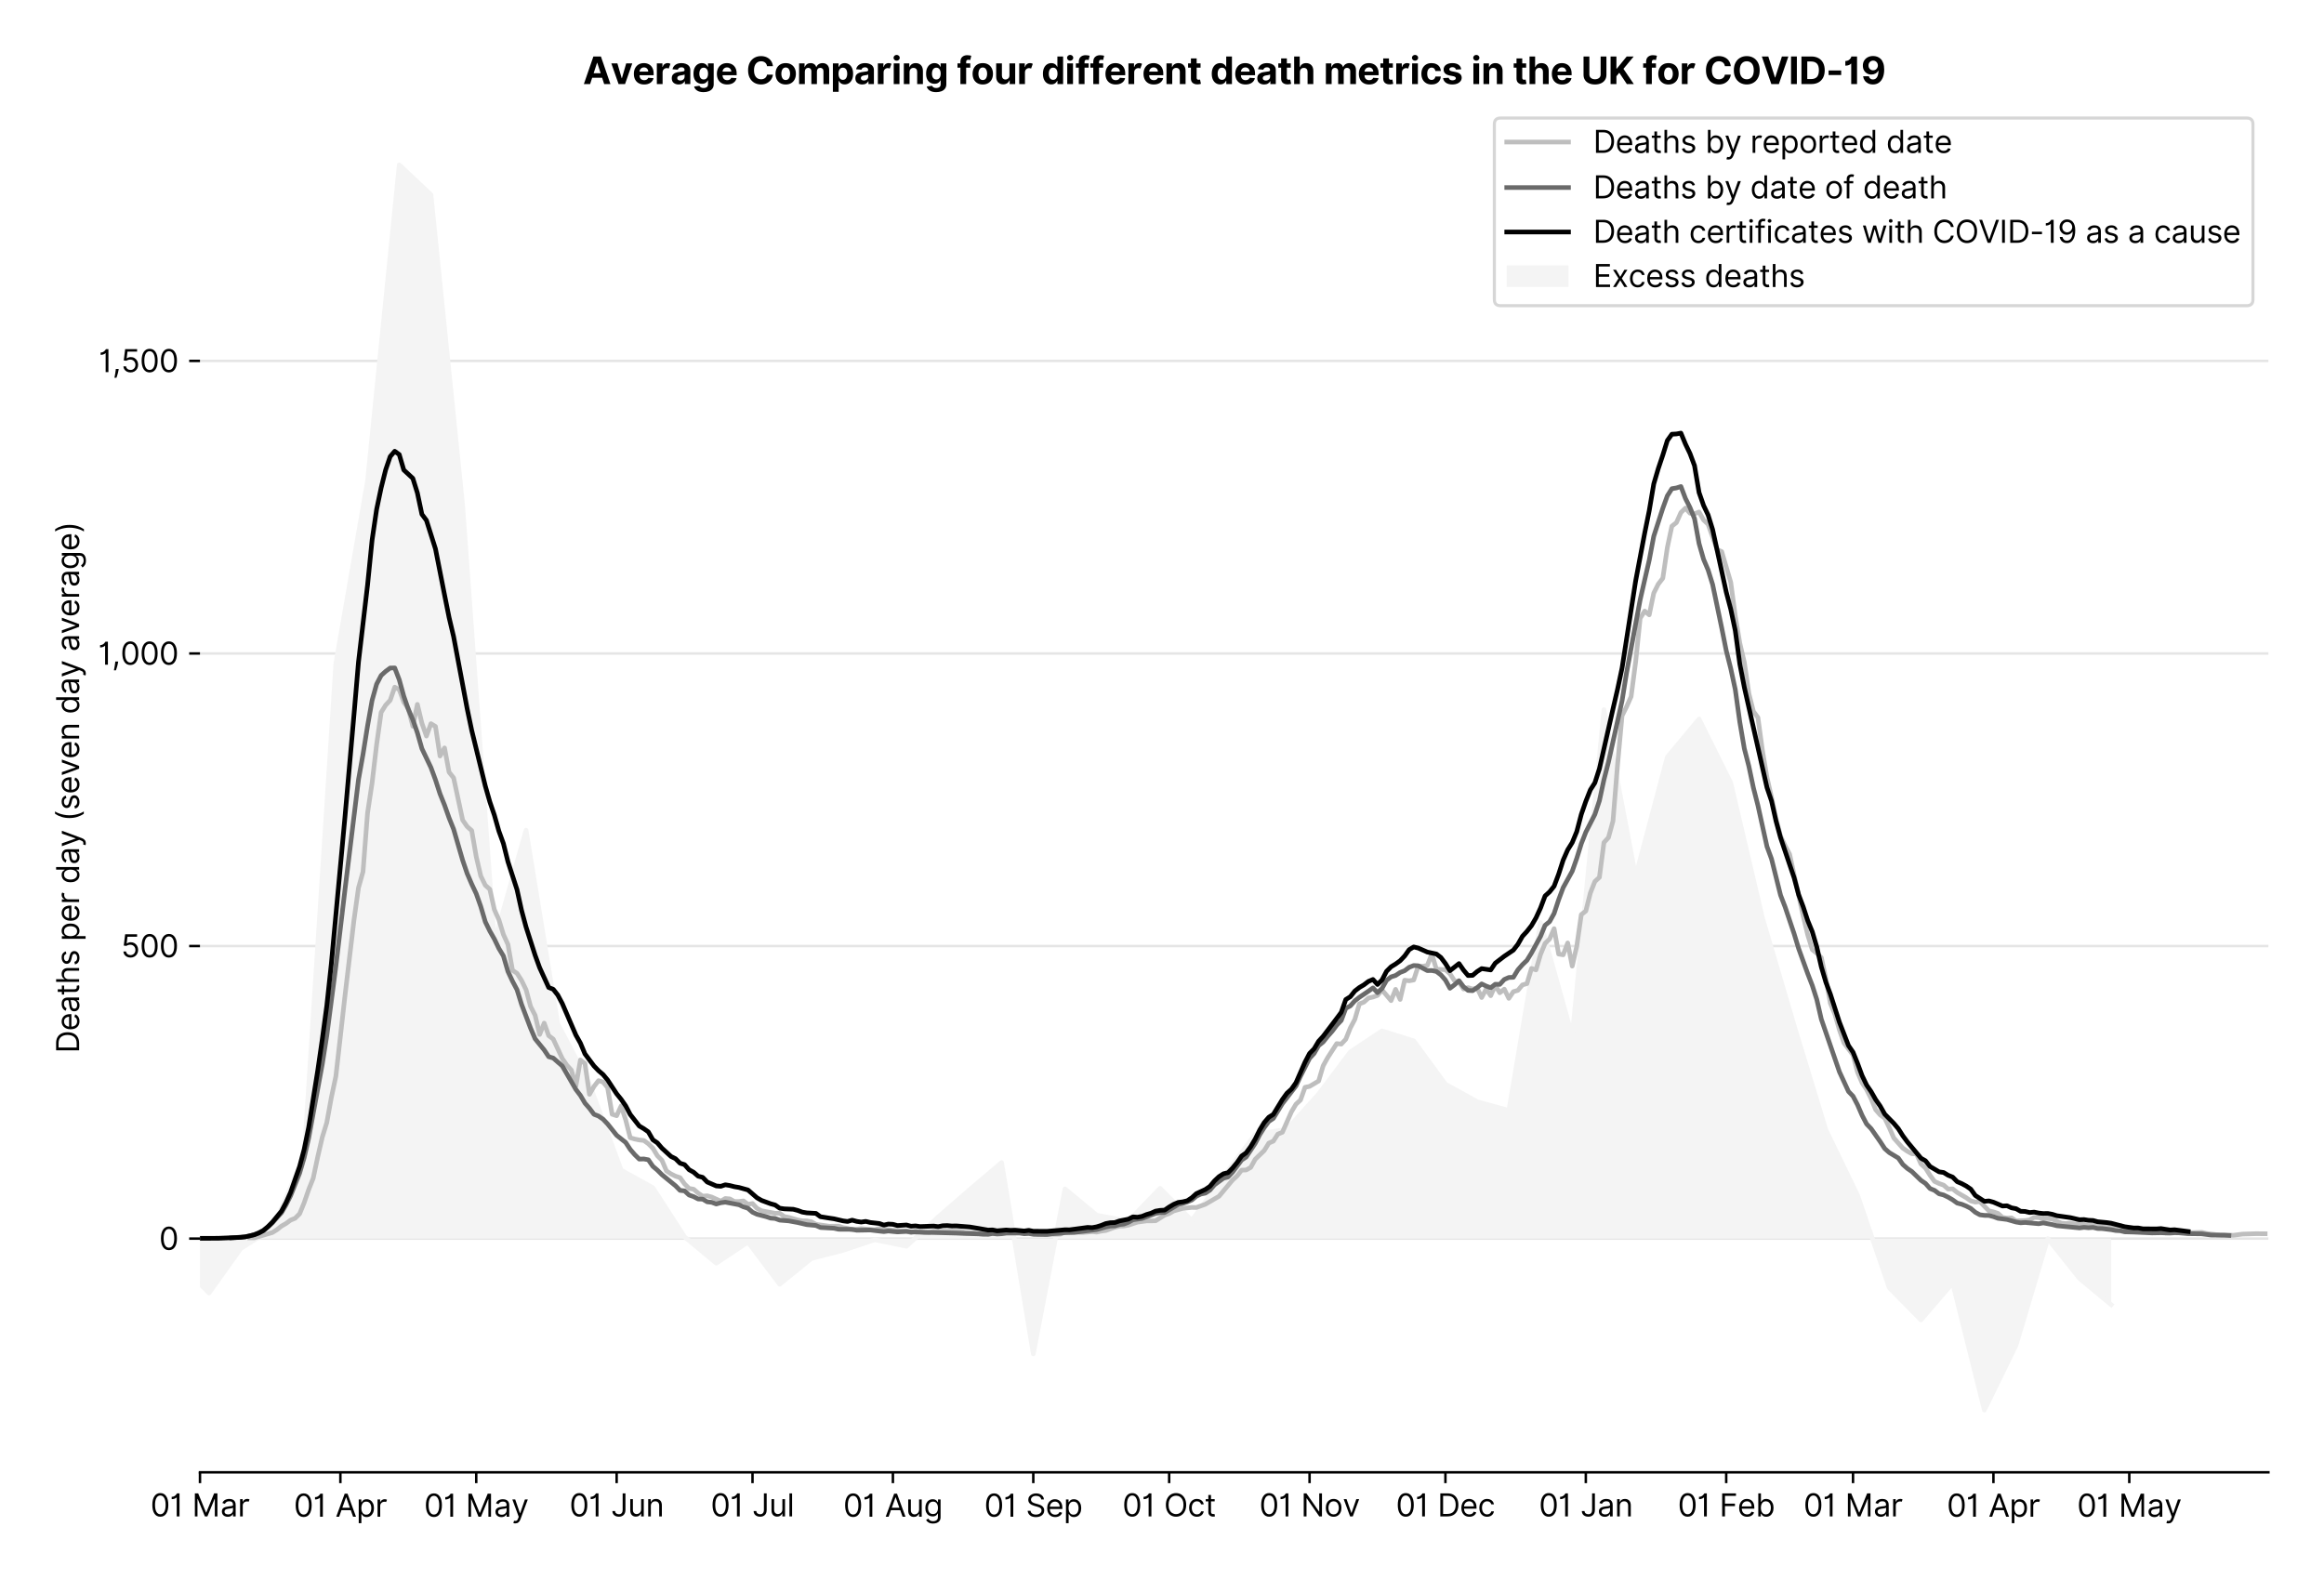 <?xml version="1.0" encoding="utf-8" standalone="no"?>
<!DOCTYPE svg PUBLIC "-//W3C//DTD SVG 1.1//EN"
  "http://www.w3.org/Graphics/SVG/1.1/DTD/svg11.dtd">
<svg version="1.1" viewBox="0 0 752.339 511.276" xmlns="http://www.w3.org/2000/svg" xmlns:xlink="http://www.w3.org/1999/xlink">
 <defs>
  <style type="text/css">*{stroke-linecap:butt;stroke-linejoin:round;}</style>
 </defs>
 <g id="figure_1">
  <g id="patch_1">
   <path d="M 0 511.276 
L 752.339 511.276 
L 752.339 0 
L 0 0 
z
" style="fill:#ffffff;"/>
  </g>
  <g id="axes_1">
   <g id="patch_2">
    <path d="M 64.739 476.745 
L 734.339 476.745 
L 734.339 33.225 
L 64.739 33.225 
z
" style="fill:#ffffff;"/>
   </g>
   <g id="matplotlib.axis_1">
    <g id="xtick_1">
     <g id="line2d_1">
      <defs>
       <path d="M 0 0 
L 0 3.5 
" id="m1537f54b8f" style="stroke:#000000;stroke-width:0.8;"/>
      </defs>
      <g>
       <use style="stroke:#000000;stroke-width:0.8;" x="64.739" xlink:href="#m1537f54b8f" y="476.745"/>
      </g>
     </g>
     <g id="text_1">
      <!-- 01 Mar -->
      <g transform="translate(48.702 491.018)scale(0.1 -0.1)">
       <defs>
        <path d="M 2000 -64 
Q 1230 -64 806 561 
Q 382 1186 382 2327 
Q 382 3459 809 4088 
Q 1236 4718 2000 4718 
Q 2764 4718 3191 4088 
Q 3618 3459 3618 2327 
Q 3618 1186 3194 561 
Q 2771 -64 2000 -64 
z
M 2000 436 
Q 2509 436 2791 927 
Q 3073 1418 3073 2327 
Q 3073 3234 2789 3730 
Q 2505 4227 2000 4227 
Q 1496 4227 1211 3730 
Q 927 3234 927 2327 
Q 927 1418 1210 927 
Q 1493 436 2000 436 
z
" id="Inter-Regular-30" transform="scale(0.016)"/>
        <path d="M 1973 4655 
L 1973 0 
L 1409 0 
L 1409 3836 
L 1373 3836 
Q 1341 3773 1209 3692 
Q 1077 3611 868 3551 
Q 659 3491 391 3491 
L 391 3964 
Q 661 3964 859 4061 
Q 1057 4159 1190 4291 
Q 1323 4423 1392 4529 
Q 1461 4636 1473 4655 
L 1973 4655 
z
" id="Inter-Regular-31" transform="scale(0.016)"/>
        <path id="Inter-Regular-20" transform="scale(0.016)"/>
        <path d="M 564 4655 
L 1236 4655 
L 2818 791 
L 2873 791 
L 4455 4655 
L 5127 4655 
L 5127 0 
L 4600 0 
L 4600 3536 
L 4555 3536 
L 3100 0 
L 2591 0 
L 1136 3536 
L 1091 3536 
L 1091 0 
L 564 0 
L 564 4655 
z
" id="Inter-Regular-4d" transform="scale(0.016)"/>
        <path d="M 1518 -82 
Q 1186 -82 916 44 
Q 646 170 486 410 
Q 327 650 327 991 
Q 327 1291 445 1478 
Q 564 1666 761 1773 
Q 959 1880 1199 1933 
Q 1439 1986 1682 2018 
Q 2000 2059 2199 2080 
Q 2398 2102 2490 2154 
Q 2582 2207 2582 2336 
L 2582 2355 
Q 2582 2691 2399 2877 
Q 2216 3064 1846 3064 
Q 1461 3064 1243 2895 
Q 1025 2727 936 2536 
L 427 2718 
Q 564 3036 792 3214 
Q 1021 3393 1292 3464 
Q 1564 3536 1827 3536 
Q 1996 3536 2215 3496 
Q 2434 3457 2640 3334 
Q 2846 3211 2982 2963 
Q 3118 2716 3118 2300 
L 3118 0 
L 2582 0 
L 2582 473 
L 2555 473 
Q 2500 359 2373 229 
Q 2246 100 2034 9 
Q 1823 -82 1518 -82 
z
M 1600 400 
Q 1918 400 2137 525 
Q 2357 650 2469 847 
Q 2582 1045 2582 1264 
L 2582 1755 
Q 2548 1714 2433 1681 
Q 2318 1648 2169 1624 
Q 2021 1600 1881 1583 
Q 1741 1566 1655 1555 
Q 1446 1527 1265 1467 
Q 1084 1407 974 1287 
Q 864 1168 864 964 
Q 864 684 1072 542 
Q 1280 400 1600 400 
z
" id="Inter-Regular-61" transform="scale(0.016)"/>
        <path d="M 491 0 
L 491 3491 
L 1009 3491 
L 1009 2964 
L 1046 2964 
Q 1139 3223 1389 3384 
Q 1639 3545 1955 3545 
Q 2100 3545 2209 3511 
Q 2318 3477 2400 3418 
L 2218 2964 
Q 2161 2993 2085 3010 
Q 2009 3027 1909 3027 
Q 1527 3027 1277 2794 
Q 1027 2561 1027 2209 
L 1027 0 
L 491 0 
z
" id="Inter-Regular-72" transform="scale(0.016)"/>
       </defs>
       <use xlink:href="#Inter-Regular-30"/>
       <use x="62.5" xlink:href="#Inter-Regular-31"/>
       <use x="106.676" xlink:href="#Inter-Regular-20"/>
       <use x="134.801" xlink:href="#Inter-Regular-4d"/>
       <use x="225.994" xlink:href="#Inter-Regular-61"/>
       <use x="282.386" xlink:href="#Inter-Regular-72"/>
      </g>
     </g>
    </g>
    <g id="xtick_2">
     <g id="line2d_2">
      <g>
       <use style="stroke:#000000;stroke-width:0.8;" x="110.189" xlink:href="#m1537f54b8f" y="476.745"/>
      </g>
     </g>
     <g id="text_2">
      <!-- 01 Apr -->
      <g transform="translate(95.104 491.117)scale(0.1 -0.1)">
       <defs>
        <path d="M 755 0 
L 164 0 
L 1873 4655 
L 2455 4655 
L 4164 0 
L 3573 0 
L 3105 1318 
L 1223 1318 
L 755 0 
z
M 1400 1818 
L 2927 1818 
L 2182 3918 
L 2146 3918 
L 1400 1818 
z
" id="Inter-Regular-41" transform="scale(0.016)"/>
        <path d="M 491 -1309 
L 491 3491 
L 1009 3491 
L 1009 2936 
L 1073 2936 
Q 1132 3027 1237 3169 
Q 1343 3311 1542 3423 
Q 1741 3536 2082 3536 
Q 2523 3536 2859 3315 
Q 3196 3095 3384 2690 
Q 3573 2286 3573 1736 
Q 3573 1182 3384 776 
Q 3196 370 2861 148 
Q 2527 -73 2091 -73 
Q 1755 -73 1552 39 
Q 1350 152 1241 296 
Q 1132 441 1073 536 
L 1027 536 
L 1027 -1309 
L 491 -1309 
z
M 1018 1745 
Q 1018 1152 1276 780 
Q 1534 409 2018 409 
Q 2355 409 2581 587 
Q 2807 766 2921 1069 
Q 3036 1373 3036 1745 
Q 3036 2114 2923 2410 
Q 2811 2707 2585 2881 
Q 2359 3055 2018 3055 
Q 1527 3055 1272 2693 
Q 1018 2332 1018 1745 
z
" id="Inter-Regular-70" transform="scale(0.016)"/>
       </defs>
       <use xlink:href="#Inter-Regular-30"/>
       <use x="62.5" xlink:href="#Inter-Regular-31"/>
       <use x="106.676" xlink:href="#Inter-Regular-20"/>
       <use x="134.801" xlink:href="#Inter-Regular-41"/>
       <use x="202.415" xlink:href="#Inter-Regular-70"/>
       <use x="263.352" xlink:href="#Inter-Regular-72"/>
      </g>
     </g>
    </g>
    <g id="xtick_3">
     <g id="line2d_3">
      <g>
       <use style="stroke:#000000;stroke-width:0.8;" x="154.172" xlink:href="#m1537f54b8f" y="476.745"/>
      </g>
     </g>
     <g id="text_3">
      <!-- 01 May -->
      <g transform="translate(137.269 491.117)scale(0.1 -0.1)">
       <defs>
        <path d="M 818 -1355 
Q 682 -1355 575 -1333 
Q 468 -1311 427 -1291 
L 564 -818 
Q 857 -893 1053 -814 
Q 1250 -736 1391 -345 
L 1509 -18 
L 218 3491 
L 800 3491 
L 1764 709 
L 1800 709 
L 2764 3491 
L 3346 3491 
L 1846 -564 
Q 1550 -1355 818 -1355 
z
" id="Inter-Regular-79" transform="scale(0.016)"/>
       </defs>
       <use xlink:href="#Inter-Regular-30"/>
       <use x="62.5" xlink:href="#Inter-Regular-31"/>
       <use x="106.676" xlink:href="#Inter-Regular-20"/>
       <use x="134.801" xlink:href="#Inter-Regular-4d"/>
       <use x="225.994" xlink:href="#Inter-Regular-61"/>
       <use x="282.386" xlink:href="#Inter-Regular-79"/>
      </g>
     </g>
    </g>
    <g id="xtick_4">
     <g id="line2d_4">
      <g>
       <use style="stroke:#000000;stroke-width:0.8;" x="199.622" xlink:href="#m1537f54b8f" y="476.745"/>
      </g>
     </g>
     <g id="text_4">
      <!-- 01 Jun -->
      <g transform="translate(184.337 491.018)scale(0.1 -0.1)">
       <defs>
        <path d="M 2346 4655 
L 2909 4655 
L 2909 1327 
Q 2909 657 2549 296 
Q 2189 -64 1582 -64 
Q 1200 -64 902 76 
Q 605 216 434 475 
Q 264 734 264 1091 
L 818 1091 
Q 818 795 1034 615 
Q 1250 436 1582 436 
Q 1948 436 2147 664 
Q 2346 893 2346 1327 
L 2346 4655 
z
" id="Inter-Regular-4a" transform="scale(0.016)"/>
        <path d="M 2691 1427 
L 2691 3491 
L 3227 3491 
L 3227 0 
L 2691 0 
L 2691 591 
L 2655 591 
Q 2532 325 2273 140 
Q 2014 -45 1618 -45 
Q 1127 -45 809 280 
Q 491 605 491 1273 
L 491 3491 
L 1027 3491 
L 1027 1309 
Q 1027 927 1242 700 
Q 1457 473 1791 473 
Q 1991 473 2199 575 
Q 2407 677 2549 888 
Q 2691 1100 2691 1427 
z
" id="Inter-Regular-75" transform="scale(0.016)"/>
        <path d="M 1027 2100 
L 1027 0 
L 491 0 
L 491 3491 
L 1009 3491 
L 1009 2945 
L 1055 2945 
Q 1177 3211 1427 3373 
Q 1677 3536 2073 3536 
Q 2602 3536 2928 3211 
Q 3255 2886 3255 2218 
L 3255 0 
L 2718 0 
L 2718 2182 
Q 2718 2593 2504 2824 
Q 2291 3055 1918 3055 
Q 1534 3055 1280 2806 
Q 1027 2557 1027 2100 
z
" id="Inter-Regular-6e" transform="scale(0.016)"/>
       </defs>
       <use xlink:href="#Inter-Regular-30"/>
       <use x="62.5" xlink:href="#Inter-Regular-31"/>
       <use x="106.676" xlink:href="#Inter-Regular-20"/>
       <use x="134.801" xlink:href="#Inter-Regular-4a"/>
       <use x="189.063" xlink:href="#Inter-Regular-75"/>
       <use x="247.159" xlink:href="#Inter-Regular-6e"/>
      </g>
     </g>
    </g>
    <g id="xtick_5">
     <g id="line2d_5">
      <g>
       <use style="stroke:#000000;stroke-width:0.8;" x="243.605" xlink:href="#m1537f54b8f" y="476.745"/>
      </g>
     </g>
     <g id="text_5">
      <!-- 01 Jul -->
      <g transform="translate(230.062 491.018)scale(0.1 -0.1)">
       <defs>
        <path d="M 1027 4655 
L 1027 0 
L 491 0 
L 491 4655 
L 1027 4655 
z
" id="Inter-Regular-6c" transform="scale(0.016)"/>
       </defs>
       <use xlink:href="#Inter-Regular-30"/>
       <use x="62.5" xlink:href="#Inter-Regular-31"/>
       <use x="106.676" xlink:href="#Inter-Regular-20"/>
       <use x="134.801" xlink:href="#Inter-Regular-4a"/>
       <use x="189.063" xlink:href="#Inter-Regular-75"/>
       <use x="247.159" xlink:href="#Inter-Regular-6c"/>
      </g>
     </g>
    </g>
    <g id="xtick_6">
     <g id="line2d_6">
      <g>
       <use style="stroke:#000000;stroke-width:0.8;" x="289.055" xlink:href="#m1537f54b8f" y="476.745"/>
      </g>
     </g>
     <g id="text_6">
      <!-- 01 Aug -->
      <g transform="translate(272.983 491.117)scale(0.1 -0.1)">
       <defs>
        <path d="M 1900 -1382 
Q 1316 -1382 976 -1169 
Q 636 -957 473 -682 
L 900 -382 
Q 973 -477 1084 -601 
Q 1196 -725 1390 -817 
Q 1584 -909 1900 -909 
Q 2323 -909 2598 -704 
Q 2873 -500 2873 -64 
L 2873 645 
L 2827 645 
Q 2768 550 2660 410 
Q 2552 270 2351 162 
Q 2150 55 1809 55 
Q 1386 55 1051 255 
Q 716 455 521 836 
Q 327 1218 327 1764 
Q 327 2300 516 2699 
Q 705 3098 1041 3317 
Q 1377 3536 1818 3536 
Q 2159 3536 2360 3423 
Q 2561 3311 2669 3169 
Q 2777 3027 2836 2936 
L 2891 2936 
L 2891 3491 
L 3409 3491 
L 3409 -100 
Q 3409 -550 3205 -833 
Q 3002 -1116 2660 -1249 
Q 2318 -1382 1900 -1382 
z
M 1882 536 
Q 2366 536 2624 864 
Q 2882 1193 2882 1773 
Q 2882 2339 2627 2697 
Q 2373 3055 1882 3055 
Q 1541 3055 1315 2882 
Q 1089 2709 976 2418 
Q 864 2127 864 1773 
Q 864 1227 1120 881 
Q 1377 536 1882 536 
z
" id="Inter-Regular-67" transform="scale(0.016)"/>
       </defs>
       <use xlink:href="#Inter-Regular-30"/>
       <use x="62.5" xlink:href="#Inter-Regular-31"/>
       <use x="106.676" xlink:href="#Inter-Regular-20"/>
       <use x="134.801" xlink:href="#Inter-Regular-41"/>
       <use x="202.415" xlink:href="#Inter-Regular-75"/>
       <use x="260.511" xlink:href="#Inter-Regular-67"/>
      </g>
     </g>
    </g>
    <g id="xtick_7">
     <g id="line2d_7">
      <g>
       <use style="stroke:#000000;stroke-width:0.8;" x="334.505" xlink:href="#m1537f54b8f" y="476.745"/>
      </g>
     </g>
     <g id="text_7">
      <!-- 01 Sep -->
      <g transform="translate(318.617 491.117)scale(0.1 -0.1)">
       <defs>
        <path d="M 3109 3491 
Q 3068 3836 2777 4027 
Q 2486 4218 2064 4218 
Q 1600 4218 1318 3999 
Q 1036 3780 1036 3445 
Q 1036 3195 1189 3042 
Q 1343 2889 1553 2803 
Q 1764 2718 1936 2673 
L 2409 2545 
Q 2591 2498 2815 2414 
Q 3039 2330 3244 2185 
Q 3450 2041 3584 1816 
Q 3718 1591 3718 1264 
Q 3718 886 3521 581 
Q 3325 277 2949 97 
Q 2573 -82 2036 -82 
Q 1286 -82 845 272 
Q 405 627 364 1200 
L 946 1200 
Q 968 936 1124 764 
Q 1280 593 1519 510 
Q 1759 427 2036 427 
Q 2359 427 2616 533 
Q 2873 639 3023 828 
Q 3173 1018 3173 1273 
Q 3173 1505 3043 1650 
Q 2914 1795 2702 1886 
Q 2491 1977 2246 2045 
L 1673 2209 
Q 1127 2366 809 2657 
Q 491 2948 491 3418 
Q 491 3809 703 4101 
Q 916 4393 1276 4555 
Q 1636 4718 2082 4718 
Q 2532 4718 2882 4558 
Q 3232 4398 3437 4120 
Q 3643 3843 3655 3491 
L 3109 3491 
z
" id="Inter-Regular-53" transform="scale(0.016)"/>
        <path d="M 1955 -73 
Q 1450 -73 1085 151 
Q 721 375 524 778 
Q 327 1182 327 1718 
Q 327 2255 524 2665 
Q 721 3075 1074 3305 
Q 1427 3536 1900 3536 
Q 2173 3536 2439 3445 
Q 2705 3355 2923 3151 
Q 3141 2948 3270 2614 
Q 3400 2280 3400 1791 
L 3400 1564 
L 866 1564 
Q 884 1005 1183 707 
Q 1482 409 1955 409 
Q 2271 409 2498 545 
Q 2725 682 2827 955 
L 3346 809 
Q 3223 414 2854 170 
Q 2486 -73 1955 -73 
z
M 866 2027 
L 2855 2027 
Q 2855 2470 2595 2762 
Q 2336 3055 1900 3055 
Q 1593 3055 1368 2911 
Q 1143 2768 1013 2533 
Q 884 2298 866 2027 
z
" id="Inter-Regular-65" transform="scale(0.016)"/>
       </defs>
       <use xlink:href="#Inter-Regular-30"/>
       <use x="62.5" xlink:href="#Inter-Regular-31"/>
       <use x="106.676" xlink:href="#Inter-Regular-20"/>
       <use x="134.801" xlink:href="#Inter-Regular-53"/>
       <use x="198.58" xlink:href="#Inter-Regular-65"/>
       <use x="256.818" xlink:href="#Inter-Regular-70"/>
      </g>
     </g>
    </g>
    <g id="xtick_8">
     <g id="line2d_8">
      <g>
       <use style="stroke:#000000;stroke-width:0.8;" x="378.488" xlink:href="#m1537f54b8f" y="476.745"/>
      </g>
     </g>
     <g id="text_8">
      <!-- 01 Oct -->
      <g transform="translate(363.332 491.018)scale(0.1 -0.1)">
       <defs>
        <path d="M 4491 2327 
Q 4491 1591 4225 1054 
Q 3959 518 3495 227 
Q 3032 -64 2436 -64 
Q 1841 -64 1377 227 
Q 914 518 648 1054 
Q 382 1591 382 2327 
Q 382 3064 648 3600 
Q 914 4136 1377 4427 
Q 1841 4718 2436 4718 
Q 3032 4718 3495 4427 
Q 3959 4136 4225 3600 
Q 4491 3064 4491 2327 
z
M 3946 2327 
Q 3946 2932 3744 3348 
Q 3543 3764 3201 3977 
Q 2859 4191 2436 4191 
Q 2014 4191 1672 3977 
Q 1330 3764 1128 3348 
Q 927 2932 927 2327 
Q 927 1723 1128 1307 
Q 1330 891 1672 677 
Q 2014 464 2436 464 
Q 2859 464 3201 677 
Q 3543 891 3744 1307 
Q 3946 1723 3946 2327 
z
" id="Inter-Regular-4f" transform="scale(0.016)"/>
        <path d="M 1909 -73 
Q 1418 -73 1063 159 
Q 709 391 518 798 
Q 327 1205 327 1727 
Q 327 2259 524 2667 
Q 721 3075 1074 3305 
Q 1427 3536 1900 3536 
Q 2268 3536 2563 3400 
Q 2859 3264 3047 3018 
Q 3236 2773 3282 2445 
L 2746 2445 
Q 2684 2684 2474 2869 
Q 2264 3055 1909 3055 
Q 1439 3055 1151 2697 
Q 864 2339 864 1745 
Q 864 1139 1148 774 
Q 1432 409 1909 409 
Q 2223 409 2447 570 
Q 2671 732 2746 1018 
L 3282 1018 
Q 3236 709 3058 462 
Q 2880 216 2588 71 
Q 2296 -73 1909 -73 
z
" id="Inter-Regular-63" transform="scale(0.016)"/>
        <path d="M 2009 3491 
L 2009 3036 
L 1264 3036 
L 1264 1000 
Q 1264 773 1331 660 
Q 1398 548 1503 510 
Q 1609 473 1727 473 
Q 1816 473 1873 483 
Q 1930 493 1964 500 
L 2073 18 
Q 2018 -2 1920 -23 
Q 1823 -45 1673 -45 
Q 1446 -45 1228 52 
Q 1011 150 869 350 
Q 727 550 727 855 
L 727 3036 
L 200 3036 
L 200 3491 
L 727 3491 
L 727 4327 
L 1264 4327 
L 1264 3491 
L 2009 3491 
z
" id="Inter-Regular-74" transform="scale(0.016)"/>
       </defs>
       <use xlink:href="#Inter-Regular-30"/>
       <use x="62.5" xlink:href="#Inter-Regular-31"/>
       <use x="106.676" xlink:href="#Inter-Regular-20"/>
       <use x="134.801" xlink:href="#Inter-Regular-4f"/>
       <use x="210.938" xlink:href="#Inter-Regular-63"/>
       <use x="266.761" xlink:href="#Inter-Regular-74"/>
      </g>
     </g>
    </g>
    <g id="xtick_9">
     <g id="line2d_9">
      <g>
       <use style="stroke:#000000;stroke-width:0.8;" x="423.938" xlink:href="#m1537f54b8f" y="476.745"/>
      </g>
     </g>
     <g id="text_9">
      <!-- 01 Nov -->
      <g transform="translate(407.667 491.018)scale(0.1 -0.1)">
       <defs>
        <path d="M 4255 4655 
L 4255 0 
L 3709 0 
L 1173 3655 
L 1127 3655 
L 1127 0 
L 564 0 
L 564 4655 
L 1109 4655 
L 3655 991 
L 3700 991 
L 3700 4655 
L 4255 4655 
z
" id="Inter-Regular-4e" transform="scale(0.016)"/>
        <path d="M 1909 -73 
Q 1436 -73 1080 152 
Q 725 377 526 781 
Q 327 1186 327 1727 
Q 327 2273 526 2679 
Q 725 3086 1080 3311 
Q 1436 3536 1909 3536 
Q 2382 3536 2737 3311 
Q 3093 3086 3292 2679 
Q 3491 2273 3491 1727 
Q 3491 1186 3292 781 
Q 3093 377 2737 152 
Q 2382 -73 1909 -73 
z
M 1909 409 
Q 2268 409 2500 593 
Q 2732 777 2843 1077 
Q 2955 1377 2955 1727 
Q 2955 2077 2843 2379 
Q 2732 2682 2500 2868 
Q 2268 3055 1909 3055 
Q 1550 3055 1318 2868 
Q 1086 2682 975 2379 
Q 864 2077 864 1727 
Q 864 1377 975 1077 
Q 1086 777 1318 593 
Q 1550 409 1909 409 
z
" id="Inter-Regular-6f" transform="scale(0.016)"/>
        <path d="M 3346 3491 
L 2055 0 
L 1509 0 
L 218 3491 
L 800 3491 
L 1764 709 
L 1800 709 
L 2764 3491 
L 3346 3491 
z
" id="Inter-Regular-76" transform="scale(0.016)"/>
       </defs>
       <use xlink:href="#Inter-Regular-30"/>
       <use x="62.5" xlink:href="#Inter-Regular-31"/>
       <use x="106.676" xlink:href="#Inter-Regular-20"/>
       <use x="134.801" xlink:href="#Inter-Regular-4e"/>
       <use x="210.085" xlink:href="#Inter-Regular-6f"/>
       <use x="269.744" xlink:href="#Inter-Regular-76"/>
      </g>
     </g>
    </g>
    <g id="xtick_10">
     <g id="line2d_10">
      <g>
       <use style="stroke:#000000;stroke-width:0.8;" x="467.921" xlink:href="#m1537f54b8f" y="476.745"/>
      </g>
     </g>
     <g id="text_10">
      <!-- 01 Dec -->
      <g transform="translate(451.885 491.018)scale(0.1 -0.1)">
       <defs>
        <path d="M 2000 0 
L 564 0 
L 564 4655 
L 2064 4655 
Q 2741 4655 3223 4376 
Q 3705 4098 3961 3578 
Q 4218 3059 4218 2336 
Q 4218 1609 3959 1085 
Q 3700 561 3204 280 
Q 2709 0 2000 0 
z
M 1127 500 
L 1964 500 
Q 2830 500 3251 992 
Q 3673 1484 3673 2336 
Q 3673 3182 3259 3668 
Q 2846 4155 2027 4155 
L 1127 4155 
L 1127 500 
z
" id="Inter-Regular-44" transform="scale(0.016)"/>
       </defs>
       <use xlink:href="#Inter-Regular-30"/>
       <use x="62.5" xlink:href="#Inter-Regular-31"/>
       <use x="106.676" xlink:href="#Inter-Regular-20"/>
       <use x="134.801" xlink:href="#Inter-Regular-44"/>
       <use x="206.676" xlink:href="#Inter-Regular-65"/>
       <use x="264.915" xlink:href="#Inter-Regular-63"/>
      </g>
     </g>
    </g>
    <g id="xtick_11">
     <g id="line2d_11">
      <g>
       <use style="stroke:#000000;stroke-width:0.8;" x="513.371" xlink:href="#m1537f54b8f" y="476.745"/>
      </g>
     </g>
     <g id="text_11">
      <!-- 01 Jan -->
      <g transform="translate(498.172 491.018)scale(0.1 -0.1)">
       <use xlink:href="#Inter-Regular-30"/>
       <use x="62.5" xlink:href="#Inter-Regular-31"/>
       <use x="106.676" xlink:href="#Inter-Regular-20"/>
       <use x="134.801" xlink:href="#Inter-Regular-4a"/>
       <use x="189.063" xlink:href="#Inter-Regular-61"/>
       <use x="245.455" xlink:href="#Inter-Regular-6e"/>
      </g>
     </g>
    </g>
    <g id="xtick_12">
     <g id="line2d_12">
      <g>
       <use style="stroke:#000000;stroke-width:0.8;" x="558.821" xlink:href="#m1537f54b8f" y="476.745"/>
      </g>
     </g>
     <g id="text_12">
      <!-- 01 Feb -->
      <g transform="translate(543.132 491.018)scale(0.1 -0.1)">
       <defs>
        <path d="M 564 0 
L 564 4655 
L 3355 4655 
L 3355 4155 
L 1127 4155 
L 1127 2582 
L 3146 2582 
L 3146 2082 
L 1127 2082 
L 1127 0 
L 564 0 
z
" id="Inter-Regular-46" transform="scale(0.016)"/>
        <path d="M 564 0 
L 564 4655 
L 1100 4655 
L 1100 2936 
L 1146 2936 
Q 1205 3027 1310 3169 
Q 1416 3311 1615 3423 
Q 1814 3536 2155 3536 
Q 2596 3536 2932 3315 
Q 3268 3095 3457 2690 
Q 3646 2286 3646 1736 
Q 3646 1182 3457 776 
Q 3268 370 2934 148 
Q 2600 -73 2164 -73 
Q 1827 -73 1625 39 
Q 1423 152 1314 296 
Q 1205 441 1146 536 
L 1082 536 
L 1082 0 
L 564 0 
z
M 1091 1745 
Q 1091 1152 1349 780 
Q 1607 409 2091 409 
Q 2427 409 2653 587 
Q 2880 766 2994 1069 
Q 3109 1373 3109 1745 
Q 3109 2114 2996 2410 
Q 2884 2707 2658 2881 
Q 2432 3055 2091 3055 
Q 1600 3055 1345 2693 
Q 1091 2332 1091 1745 
z
" id="Inter-Regular-62" transform="scale(0.016)"/>
       </defs>
       <use xlink:href="#Inter-Regular-30"/>
       <use x="62.5" xlink:href="#Inter-Regular-31"/>
       <use x="106.676" xlink:href="#Inter-Regular-20"/>
       <use x="134.801" xlink:href="#Inter-Regular-46"/>
       <use x="193.466" xlink:href="#Inter-Regular-65"/>
       <use x="251.705" xlink:href="#Inter-Regular-62"/>
      </g>
     </g>
    </g>
    <g id="xtick_13">
     <g id="line2d_13">
      <g>
       <use style="stroke:#000000;stroke-width:0.8;" x="599.872" xlink:href="#m1537f54b8f" y="476.745"/>
      </g>
     </g>
     <g id="text_13">
      <!-- 01 Mar -->
      <g transform="translate(583.835 491.018)scale(0.1 -0.1)">
       <use xlink:href="#Inter-Regular-30"/>
       <use x="62.5" xlink:href="#Inter-Regular-31"/>
       <use x="106.676" xlink:href="#Inter-Regular-20"/>
       <use x="134.801" xlink:href="#Inter-Regular-4d"/>
       <use x="225.994" xlink:href="#Inter-Regular-61"/>
       <use x="282.386" xlink:href="#Inter-Regular-72"/>
      </g>
     </g>
    </g>
    <g id="xtick_14">
     <g id="line2d_14">
      <g>
       <use style="stroke:#000000;stroke-width:0.8;" x="645.322" xlink:href="#m1537f54b8f" y="476.745"/>
      </g>
     </g>
     <g id="text_14">
      <!-- 01 Apr -->
      <g transform="translate(630.236 491.117)scale(0.1 -0.1)">
       <use xlink:href="#Inter-Regular-30"/>
       <use x="62.5" xlink:href="#Inter-Regular-31"/>
       <use x="106.676" xlink:href="#Inter-Regular-20"/>
       <use x="134.801" xlink:href="#Inter-Regular-41"/>
       <use x="202.415" xlink:href="#Inter-Regular-70"/>
       <use x="263.352" xlink:href="#Inter-Regular-72"/>
      </g>
     </g>
    </g>
    <g id="xtick_15">
     <g id="line2d_15">
      <g>
       <use style="stroke:#000000;stroke-width:0.8;" x="689.305" xlink:href="#m1537f54b8f" y="476.745"/>
      </g>
     </g>
     <g id="text_15">
      <!-- 01 May -->
      <g transform="translate(672.402 491.117)scale(0.1 -0.1)">
       <use xlink:href="#Inter-Regular-30"/>
       <use x="62.5" xlink:href="#Inter-Regular-31"/>
       <use x="106.676" xlink:href="#Inter-Regular-20"/>
       <use x="134.801" xlink:href="#Inter-Regular-4d"/>
       <use x="225.994" xlink:href="#Inter-Regular-61"/>
       <use x="282.386" xlink:href="#Inter-Regular-79"/>
      </g>
     </g>
    </g>
   </g>
   <g id="matplotlib.axis_2">
    <g id="ytick_1">
     <g id="line2d_16">
      <path clip-path="url(#p7c91c4ff91)" d="M 64.739 401.069 
L 734.339 401.069 
" style="fill:none;stroke:#e5e5e5;stroke-linecap:square;stroke-width:0.8;"/>
     </g>
     <g id="line2d_17">
      <defs>
       <path d="M 0 0 
L -3.5 0 
" id="m02421bafe7" style="stroke:#000000;stroke-width:0.8;"/>
      </defs>
      <g>
       <use style="stroke:#000000;stroke-width:0.8;" x="64.739" xlink:href="#m02421bafe7" y="401.069"/>
      </g>
     </g>
     <g id="text_16">
      <!-- 0 -->
      <g transform="translate(51.489 404.706)scale(0.1 -0.1)">
       <use xlink:href="#Inter-Regular-30"/>
      </g>
     </g>
    </g>
    <g id="ytick_2">
     <g id="line2d_18">
      <path clip-path="url(#p7c91c4ff91)" d="M 64.739 306.332 
L 734.339 306.332 
" style="fill:none;stroke:#e5e5e5;stroke-linecap:square;stroke-width:0.8;"/>
     </g>
     <g id="line2d_19">
      <g>
       <use style="stroke:#000000;stroke-width:0.8;" x="64.739" xlink:href="#m02421bafe7" y="306.332"/>
      </g>
     </g>
     <g id="text_17">
      <!-- 500 -->
      <g transform="translate(39.159 309.969)scale(0.1 -0.1)">
       <defs>
        <path d="M 1936 -64 
Q 1536 -64 1216 95 
Q 896 255 702 532 
Q 509 809 491 1164 
L 1036 1164 
Q 1068 848 1324 642 
Q 1580 436 1936 436 
Q 2223 436 2447 570 
Q 2671 705 2799 940 
Q 2927 1175 2927 1473 
Q 2927 1777 2794 2017 
Q 2661 2257 2429 2395 
Q 2198 2534 1900 2536 
Q 1686 2539 1461 2472 
Q 1236 2405 1091 2300 
L 564 2364 
L 846 4655 
L 3264 4655 
L 3264 4155 
L 1318 4155 
L 1155 2782 
L 1182 2782 
Q 1325 2895 1541 2970 
Q 1757 3045 1991 3045 
Q 2418 3045 2753 2842 
Q 3089 2639 3281 2286 
Q 3473 1934 3473 1482 
Q 3473 1036 3274 687 
Q 3075 339 2727 137 
Q 2380 -64 1936 -64 
z
" id="Inter-Regular-35" transform="scale(0.016)"/>
       </defs>
       <use xlink:href="#Inter-Regular-35"/>
       <use x="60.795" xlink:href="#Inter-Regular-30"/>
       <use x="123.295" xlink:href="#Inter-Regular-30"/>
      </g>
     </g>
    </g>
    <g id="ytick_3">
     <g id="line2d_20">
      <path clip-path="url(#p7c91c4ff91)" d="M 64.739 211.596 
L 734.339 211.596 
" style="fill:none;stroke:#e5e5e5;stroke-linecap:square;stroke-width:0.8;"/>
     </g>
     <g id="line2d_21">
      <g>
       <use style="stroke:#000000;stroke-width:0.8;" x="64.739" xlink:href="#m02421bafe7" y="211.596"/>
      </g>
     </g>
     <g id="text_18">
      <!-- 1,000 -->
      <g transform="translate(31.773 215.232)scale(0.1 -0.1)">
       <defs>
        <path d="M 1291 636 
L 1255 391 
Q 1216 132 1137 -163 
Q 1059 -459 975 -720 
Q 891 -982 836 -1136 
L 427 -1136 
Q 457 -991 504 -752 
Q 552 -514 601 -219 
Q 650 75 682 382 
L 709 636 
L 1291 636 
z
" id="Inter-Regular-2c" transform="scale(0.016)"/>
       </defs>
       <use xlink:href="#Inter-Regular-31"/>
       <use x="44.176" xlink:href="#Inter-Regular-2c"/>
       <use x="72.159" xlink:href="#Inter-Regular-30"/>
       <use x="134.659" xlink:href="#Inter-Regular-30"/>
       <use x="197.159" xlink:href="#Inter-Regular-30"/>
      </g>
     </g>
    </g>
    <g id="ytick_4">
     <g id="line2d_22">
      <path clip-path="url(#p7c91c4ff91)" d="M 64.739 116.859 
L 734.339 116.859 
" style="fill:none;stroke:#e5e5e5;stroke-linecap:square;stroke-width:0.8;"/>
     </g>
     <g id="line2d_23">
      <g>
       <use style="stroke:#000000;stroke-width:0.8;" x="64.739" xlink:href="#m02421bafe7" y="116.859"/>
      </g>
     </g>
     <g id="text_19">
      <!-- 1,500 -->
      <g transform="translate(31.944 120.495)scale(0.1 -0.1)">
       <use xlink:href="#Inter-Regular-31"/>
       <use x="44.176" xlink:href="#Inter-Regular-2c"/>
       <use x="72.159" xlink:href="#Inter-Regular-35"/>
       <use x="132.955" xlink:href="#Inter-Regular-30"/>
       <use x="195.455" xlink:href="#Inter-Regular-30"/>
      </g>
     </g>
    </g>
    <g id="text_20">
     <!-- Deaths per day (seven day average) -->
     <g transform="translate(25.614 341.002)rotate(-90)scale(0.1 -0.1)">
      <defs>
       <path d="M 1027 2100 
L 1027 0 
L 491 0 
L 491 4655 
L 1027 4655 
L 1027 2945 
L 1073 2945 
Q 1196 3216 1442 3376 
Q 1689 3536 2100 3536 
Q 2636 3536 2963 3213 
Q 3291 2891 3291 2218 
L 3291 0 
L 2755 0 
L 2755 2182 
Q 2755 2598 2540 2826 
Q 2325 3055 1946 3055 
Q 1548 3055 1287 2806 
Q 1027 2557 1027 2100 
z
" id="Inter-Regular-68" transform="scale(0.016)"/>
       <path d="M 2964 2709 
L 2482 2573 
Q 2411 2755 2245 2914 
Q 2080 3073 1727 3073 
Q 1407 3073 1194 2926 
Q 982 2780 982 2555 
Q 982 2355 1127 2239 
Q 1273 2123 1582 2045 
L 2100 1918 
Q 3027 1691 3027 973 
Q 3027 673 2855 436 
Q 2684 200 2377 63 
Q 2071 -73 1664 -73 
Q 1130 -73 780 159 
Q 430 391 336 836 
L 846 964 
Q 989 400 1655 400 
Q 2030 400 2251 560 
Q 2473 720 2473 945 
Q 2473 1316 1955 1436 
L 1373 1573 
Q 893 1686 669 1926 
Q 446 2166 446 2527 
Q 446 2823 613 3050 
Q 780 3277 1069 3406 
Q 1359 3536 1727 3536 
Q 2246 3536 2542 3309 
Q 2839 3082 2964 2709 
z
" id="Inter-Regular-73" transform="scale(0.016)"/>
       <path d="M 1809 -73 
Q 1373 -73 1039 148 
Q 705 370 516 776 
Q 327 1182 327 1736 
Q 327 2286 516 2690 
Q 705 3095 1041 3315 
Q 1377 3536 1818 3536 
Q 2159 3536 2358 3423 
Q 2557 3311 2662 3169 
Q 2768 3027 2827 2936 
L 2873 2936 
L 2873 4655 
L 3409 4655 
L 3409 0 
L 2891 0 
L 2891 536 
L 2827 536 
Q 2768 441 2659 296 
Q 2550 152 2348 39 
Q 2146 -73 1809 -73 
z
M 1882 409 
Q 2366 409 2624 780 
Q 2882 1152 2882 1745 
Q 2882 2332 2627 2693 
Q 2373 3055 1882 3055 
Q 1541 3055 1315 2881 
Q 1089 2707 976 2410 
Q 864 2114 864 1745 
Q 864 1373 978 1069 
Q 1093 766 1319 587 
Q 1546 409 1882 409 
z
" id="Inter-Regular-64" transform="scale(0.016)"/>
       <path d="M 682 1964 
Q 682 2823 906 3544 
Q 1130 4266 1546 4873 
L 2018 4873 
Q 1800 4573 1623 4095 
Q 1446 3618 1341 3061 
Q 1236 2505 1236 1964 
Q 1236 1423 1341 866 
Q 1446 309 1623 -168 
Q 1800 -645 2018 -945 
L 1546 -945 
Q 1130 -339 906 383 
Q 682 1105 682 1964 
z
" id="Inter-Regular-28" transform="scale(0.016)"/>
       <path d="M 1638 1940 
Q 1638 1081 1414 359 
Q 1191 -362 775 -969 
L 302 -969 
Q 520 -669 697 -191 
Q 875 286 979 842 
Q 1084 1399 1084 1940 
Q 1084 2481 979 3038 
Q 875 3595 697 4072 
Q 520 4549 302 4849 
L 775 4849 
Q 1191 4243 1414 3521 
Q 1638 2799 1638 1940 
z
" id="Inter-Regular-29" transform="scale(0.016)"/>
      </defs>
      <use xlink:href="#Inter-Regular-44"/>
      <use x="71.875" xlink:href="#Inter-Regular-65"/>
      <use x="130.114" xlink:href="#Inter-Regular-61"/>
      <use x="186.506" xlink:href="#Inter-Regular-74"/>
      <use x="222.869" xlink:href="#Inter-Regular-68"/>
      <use x="281.96" xlink:href="#Inter-Regular-73"/>
      <use x="334.233" xlink:href="#Inter-Regular-20"/>
      <use x="362.358" xlink:href="#Inter-Regular-70"/>
      <use x="423.296" xlink:href="#Inter-Regular-65"/>
      <use x="481.534" xlink:href="#Inter-Regular-72"/>
      <use x="519.886" xlink:href="#Inter-Regular-20"/>
      <use x="548.011" xlink:href="#Inter-Regular-64"/>
      <use x="610.085" xlink:href="#Inter-Regular-61"/>
      <use x="666.477" xlink:href="#Inter-Regular-79"/>
      <use x="722.159" xlink:href="#Inter-Regular-20"/>
      <use x="750.284" xlink:href="#Inter-Regular-28"/>
      <use x="786.506" xlink:href="#Inter-Regular-73"/>
      <use x="838.779" xlink:href="#Inter-Regular-65"/>
      <use x="897.017" xlink:href="#Inter-Regular-76"/>
      <use x="952.699" xlink:href="#Inter-Regular-65"/>
      <use x="1010.938" xlink:href="#Inter-Regular-6e"/>
      <use x="1069.46" xlink:href="#Inter-Regular-20"/>
      <use x="1097.585" xlink:href="#Inter-Regular-64"/>
      <use x="1159.659" xlink:href="#Inter-Regular-61"/>
      <use x="1216.051" xlink:href="#Inter-Regular-79"/>
      <use x="1271.733" xlink:href="#Inter-Regular-20"/>
      <use x="1299.858" xlink:href="#Inter-Regular-61"/>
      <use x="1356.25" xlink:href="#Inter-Regular-76"/>
      <use x="1411.932" xlink:href="#Inter-Regular-65"/>
      <use x="1470.171" xlink:href="#Inter-Regular-72"/>
      <use x="1508.523" xlink:href="#Inter-Regular-61"/>
      <use x="1564.915" xlink:href="#Inter-Regular-67"/>
      <use x="1625.853" xlink:href="#Inter-Regular-65"/>
      <use x="1684.091" xlink:href="#Inter-Regular-29"/>
     </g>
    </g>
   </g>
   <g id="PolyCollection_1">
    <path clip-path="url(#p7c91c4ff91)" d="M -24.694 401.069 
L -24.694 401.069 
L -14.431 401.069 
L -4.168 401.069 
L 6.094 401.069 
L 16.357 401.069 
L 26.62 401.069 
L 36.883 401.069 
L 47.146 401.069 
L 57.408 401.069 
L 67.671 401.069 
L 77.934 401.069 
L 88.197 401.069 
L 98.46 401.069 
L 108.723 401.069 
L 118.985 401.069 
L 129.248 401.069 
L 139.511 401.069 
L 149.774 401.069 
L 160.037 401.069 
L 170.3 401.069 
L 180.562 401.069 
L 190.825 401.069 
L 201.088 401.069 
L 211.351 401.069 
L 221.614 401.069 
L 231.876 401.069 
L 242.139 401.069 
L 252.402 401.069 
L 262.665 401.069 
L 272.928 401.069 
L 283.191 401.069 
L 293.453 401.069 
L 303.716 401.069 
L 313.979 401.069 
L 324.242 401.069 
L 334.505 401.069 
L 344.767 401.069 
L 355.03 401.069 
L 365.293 401.069 
L 375.556 401.069 
L 385.819 401.069 
L 396.082 401.069 
L 406.344 401.069 
L 416.607 401.069 
L 426.87 401.069 
L 437.133 401.069 
L 447.396 401.069 
L 457.658 401.069 
L 467.921 401.069 
L 478.184 401.069 
L 488.447 401.069 
L 498.71 401.069 
L 508.973 401.069 
L 519.235 401.069 
L 529.498 401.069 
L 539.761 401.069 
L 550.024 401.069 
L 560.287 401.069 
L 570.55 401.069 
L 580.812 401.069 
L 591.075 401.069 
L 601.338 401.069 
L 611.601 401.069 
L 621.864 401.069 
L 632.126 401.069 
L 642.389 401.069 
L 652.652 401.069 
L 662.915 401.069 
L 673.178 401.069 
L 683.441 401.069 
L 683.441 401.069 
L 683.441 422.48 
L 673.178 413.953 
L 662.915 401.069 
L 652.652 435.553 
L 642.389 456.585 
L 632.126 415.469 
L 621.864 427.406 
L 611.601 416.985 
L 601.338 387.048 
L 591.075 365.827 
L 580.812 332.101 
L 570.55 297.238 
L 560.287 253.469 
L 550.024 232.817 
L 539.761 245.132 
L 529.498 283.785 
L 519.235 229.785 
L 508.973 335.511 
L 498.71 298.753 
L 488.447 359.574 
L 478.184 356.732 
L 467.921 351.048 
L 457.658 337.027 
L 447.396 333.806 
L 437.133 340.627 
L 426.87 354.269 
L 416.607 365.638 
L 406.344 367.343 
L 396.082 380.985 
L 385.819 395.196 
L 375.556 384.774 
L 365.293 395.385 
L 355.03 393.49 
L 344.767 384.964 
L 334.505 438.396 
L 324.242 376.438 
L 313.979 385.153 
L 303.716 394.059 
L 293.453 403.532 
L 283.191 401.448 
L 272.928 404.859 
L 262.665 407.511 
L 252.402 415.848 
L 242.139 402.206 
L 231.876 409.027 
L 221.614 400.501 
L 211.351 384.585 
L 201.088 378.901 
L 190.825 351.048 
L 180.562 331.532 
L 170.3 268.817 
L 160.037 305.006 
L 149.774 163.659 
L 139.511 63.048 
L 129.248 53.385 
L 118.985 155.701 
L 108.723 214.817 
L 98.46 374.353 
L 88.197 397.848 
L 77.934 404.29 
L 67.671 418.69 
L 57.408 408.269 
L 47.146 419.827 
L 36.883 418.311 
L 26.62 422.29 
L 16.357 417.174 
L 6.094 424.185 
L -4.168 407.322 
L -14.431 392.543 
L -24.694 399.743 
z
" style="fill:#f4f4f4;"/>
   </g>
   <g id="line2d_24">
    <path clip-path="url(#p7c91c4ff91)" d="M -1 412.528 
L 6.094 424.185 
L 16.357 417.174 
L 26.62 422.29 
L 36.883 418.311 
L 47.146 419.827 
L 57.408 408.269 
L 67.671 418.69 
L 77.934 404.29 
L 88.197 397.848 
L 98.46 374.353 
L 108.723 214.817 
L 118.985 155.701 
L 129.248 53.385 
L 139.511 63.048 
L 149.774 163.659 
L 160.037 305.006 
L 170.3 268.817 
L 180.562 331.532 
L 190.825 351.048 
L 201.088 378.901 
L 211.351 384.585 
L 221.614 400.501 
L 231.876 409.027 
L 242.139 402.206 
L 252.402 415.848 
L 262.665 407.511 
L 272.928 404.859 
L 283.191 401.448 
L 293.453 403.532 
L 303.716 394.059 
L 313.979 385.153 
L 324.242 376.438 
L 334.505 438.396 
L 344.767 384.964 
L 355.03 393.49 
L 365.293 395.385 
L 375.556 384.774 
L 385.819 395.196 
L 396.082 380.985 
L 406.344 367.343 
L 416.607 365.638 
L 426.87 354.269 
L 437.133 340.627 
L 447.396 333.806 
L 457.658 337.027 
L 467.921 351.048 
L 478.184 356.732 
L 488.447 359.574 
L 498.71 298.753 
L 508.973 335.511 
L 519.235 229.785 
L 529.498 283.785 
L 539.761 245.132 
L 550.024 232.817 
L 560.287 253.469 
L 570.55 297.238 
L 580.812 332.101 
L 591.075 365.827 
L 601.338 387.048 
L 611.601 416.985 
L 621.864 427.406 
L 632.126 415.469 
L 642.389 456.585 
L 652.652 435.553 
L 662.915 401.069 
L 673.178 413.953 
L 683.441 422.48 
" style="fill:none;stroke:#f4f4f4;stroke-linecap:square;stroke-width:1.5;"/>
   </g>
   <g id="line2d_25">
    <path clip-path="url(#p7c91c4ff91)" d="M 80.866 400.826 
L 82.332 400.826 
L 88.197 399.093 
L 89.663 398.173 
L 91.129 397.009 
L 92.595 396.17 
L 94.061 395.087 
L 95.528 394.492 
L 96.994 393.03 
L 98.46 389.457 
L 99.926 385.208 
L 101.392 381.526 
L 102.858 374.597 
L 104.324 368.263 
L 105.79 363.499 
L 107.256 355.433 
L 108.723 348.531 
L 111.655 322.627 
L 114.587 297.941 
L 116.053 287.466 
L 117.519 282.242 
L 118.985 263.241 
L 120.452 253.55 
L 121.918 241.126 
L 123.384 230.678 
L 124.85 228.323 
L 126.316 226.753 
L 127.782 222.504 
L 129.248 223.289 
L 130.714 227.349 
L 132.18 229.514 
L 133.647 235.171 
L 135.113 228.08 
L 136.579 234.17 
L 138.045 238.338 
L 139.511 234.332 
L 140.977 235.226 
L 142.443 244.808 
L 143.909 242.182 
L 145.376 250.032 
L 146.842 251.872 
L 149.774 265.541 
L 151.24 267.653 
L 152.706 268.952 
L 154.172 277.397 
L 155.638 283.65 
L 157.104 286.654 
L 158.571 287.953 
L 160.037 294.531 
L 161.503 297.833 
L 162.969 302.597 
L 164.435 305.818 
L 165.901 314.182 
L 167.367 315.156 
L 168.833 317.457 
L 170.3 320.489 
L 171.766 325.902 
L 173.232 328.771 
L 174.698 334.97 
L 176.164 331.289 
L 177.63 335.349 
L 179.096 336.459 
L 182.028 342.765 
L 183.495 344.904 
L 184.961 346.501 
L 186.427 351.671 
L 187.893 343.226 
L 189.359 344.362 
L 190.825 354.35 
L 192.291 351.806 
L 193.757 349.911 
L 195.224 350.371 
L 196.69 352.158 
L 198.156 360.793 
L 199.622 361.28 
L 201.088 358.086 
L 202.554 362.633 
L 204.02 368.399 
L 205.486 368.832 
L 206.952 369.129 
L 208.419 369.292 
L 209.885 370.347 
L 211.351 371.809 
L 212.817 374.245 
L 214.283 375.707 
L 215.749 379.144 
L 217.215 380.119 
L 218.681 380.85 
L 220.147 381.337 
L 221.614 383.367 
L 223.08 384.829 
L 224.546 385.072 
L 226.012 386.344 
L 227.478 387.319 
L 228.944 387.211 
L 230.41 387.617 
L 233.343 388.943 
L 234.809 388.077 
L 236.275 388.212 
L 237.741 389.051 
L 239.207 389.051 
L 240.673 388.862 
L 242.139 389.971 
L 243.605 389.701 
L 245.071 391.271 
L 246.538 392.056 
L 249.47 392.597 
L 250.936 392.868 
L 252.402 392.841 
L 253.868 393.923 
L 255.334 394.194 
L 258.267 395.033 
L 259.733 395.304 
L 261.199 395.331 
L 262.665 395.602 
L 264.131 396.441 
L 268.529 397.063 
L 271.462 397.009 
L 272.928 397.523 
L 274.394 397.767 
L 275.86 398.173 
L 278.792 397.848 
L 281.724 398.119 
L 283.191 398.227 
L 284.657 397.767 
L 289.055 398.39 
L 293.453 398.606 
L 294.919 399.147 
L 296.386 398.66 
L 299.318 399.147 
L 300.784 399.147 
L 302.25 398.687 
L 303.716 398.823 
L 305.182 398.66 
L 311.047 398.687 
L 312.513 399.093 
L 315.445 399.229 
L 318.377 399.797 
L 319.843 399.391 
L 325.708 399.229 
L 328.64 398.877 
L 331.572 399.174 
L 333.039 399.229 
L 334.505 399.58 
L 335.971 399.743 
L 343.301 399.635 
L 344.767 398.85 
L 350.632 399.066 
L 353.564 398.823 
L 355.03 398.958 
L 356.496 398.633 
L 357.963 398.444 
L 360.895 397.388 
L 362.361 397.036 
L 363.827 396.982 
L 365.293 396.711 
L 368.225 395.737 
L 371.158 395.331 
L 374.09 395.304 
L 377.022 393.463 
L 378.488 392.949 
L 379.954 392.11 
L 382.887 391.271 
L 385.819 390.973 
L 387.285 391 
L 390.217 389.944 
L 394.615 387.373 
L 399.014 382.095 
L 400.48 380.768 
L 401.946 378.901 
L 403.412 378.847 
L 404.878 378.035 
L 406.344 375.382 
L 409.277 372.54 
L 410.743 370.158 
L 412.209 369.508 
L 413.675 367.235 
L 415.141 366.639 
L 418.073 360.008 
L 419.539 357.544 
L 421.006 356.191 
L 422.472 352.077 
L 423.938 351.779 
L 426.87 350.047 
L 428.336 345.12 
L 429.802 342.468 
L 432.735 337.92 
L 434.201 338.083 
L 435.667 336.513 
L 437.133 332.859 
L 438.599 330.071 
L 440.065 325.063 
L 441.531 324.495 
L 442.997 323.168 
L 444.463 322.844 
L 445.93 322.329 
L 447.396 320.543 
L 450.328 324.008 
L 451.794 320.353 
L 453.26 323.629 
L 454.726 317.403 
L 456.192 317.593 
L 457.658 317.322 
L 459.125 312.802 
L 460.591 312.883 
L 462.057 312.612 
L 463.523 308.877 
L 464.989 313.83 
L 467.921 313.993 
L 469.387 315.292 
L 470.854 317.565 
L 472.32 318.026 
L 473.786 320.245 
L 475.252 319.812 
L 476.718 320.245 
L 478.184 319.893 
L 479.65 323.006 
L 481.116 320.245 
L 482.582 322.411 
L 484.049 319.108 
L 485.515 321.463 
L 486.981 320.299 
L 488.447 323.277 
L 489.913 321.111 
L 491.379 320.678 
L 492.845 318.919 
L 494.311 318.513 
L 495.778 313.587 
L 497.244 314.047 
L 498.71 309.039 
L 500.176 305.493 
L 501.642 304.059 
L 503.108 300.702 
L 504.574 308.931 
L 506.04 309.174 
L 507.506 305.331 
L 508.973 312.829 
L 510.439 306.414 
L 511.905 296.155 
L 513.371 294.991 
L 514.837 289.171 
L 516.303 285.436 
L 517.769 284.083 
L 519.235 272.823 
L 520.702 271.199 
L 522.168 265.839 
L 523.634 247.731 
L 525.1 231.761 
L 526.566 228.838 
L 528.032 225.535 
L 529.498 214.356 
L 530.964 200.2 
L 532.43 197.872 
L 533.897 199.09 
L 535.363 192.053 
L 536.829 189.129 
L 538.295 187.235 
L 539.761 177.301 
L 541.227 170.371 
L 542.693 169.235 
L 544.159 165.959 
L 545.626 164.525 
L 547.092 166.176 
L 548.558 166.365 
L 550.024 165.797 
L 551.49 168.368 
L 552.956 169.749 
L 555.888 177.977 
L 557.354 178.6 
L 560.287 188.561 
L 561.753 199.469 
L 563.219 208.239 
L 564.685 214.492 
L 566.151 224.561 
L 567.617 230.353 
L 569.083 232.329 
L 570.55 243.075 
L 572.016 251.764 
L 573.482 258.179 
L 574.948 265.108 
L 576.414 270.711 
L 577.88 273.824 
L 579.346 276.612 
L 583.745 296.642 
L 585.211 302.732 
L 586.677 307.496 
L 588.143 308.66 
L 589.609 310.068 
L 591.075 316.862 
L 592.541 324.874 
L 594.007 328.42 
L 595.474 333.508 
L 596.94 337.704 
L 599.872 341.629 
L 601.338 347.177 
L 602.804 350.615 
L 604.27 352.808 
L 605.736 355.758 
L 607.202 359.331 
L 608.669 361.009 
L 610.135 362.065 
L 611.601 365.096 
L 613.067 368.48 
L 615.999 371.782 
L 617.465 372.783 
L 618.931 373.596 
L 620.398 373.623 
L 621.864 376.898 
L 623.33 378.224 
L 624.796 380.552 
L 626.262 382.555 
L 627.728 383.232 
L 629.194 383.746 
L 630.66 385.018 
L 632.126 384.964 
L 633.593 386.128 
L 636.525 387.833 
L 637.991 388.862 
L 639.457 389.241 
L 640.923 389.078 
L 643.855 392.083 
L 645.322 392.408 
L 646.788 392.895 
L 648.254 394.194 
L 649.72 394.438 
L 651.186 394.356 
L 652.652 395.331 
L 655.584 395.223 
L 657.05 395.006 
L 658.517 394.194 
L 659.983 394.275 
L 661.449 394.627 
L 662.915 394.546 
L 664.381 394.735 
L 667.313 396.062 
L 668.779 396.197 
L 670.246 396.116 
L 671.712 396.359 
L 673.178 396.089 
L 676.11 396.847 
L 677.576 396.684 
L 680.508 396.738 
L 681.974 396.684 
L 683.441 397.117 
L 686.373 396.82 
L 689.305 398.173 
L 690.771 398.092 
L 692.237 398.227 
L 693.703 398.579 
L 695.169 398.633 
L 696.636 398.877 
L 699.568 398.931 
L 701.034 399.256 
L 702.5 399.174 
L 703.966 398.741 
L 705.432 399.174 
L 708.365 399.174 
L 712.763 399.039 
L 714.229 399.391 
L 718.627 399.932 
L 723.026 399.987 
L 725.958 399.608 
L 730.356 399.472 
L 733.289 399.499 
L 733.289 399.499 
" style="fill:none;stroke:#bebebe;stroke-linecap:square;stroke-width:1.5;"/>
   </g>
   <g id="line2d_26">
    <path clip-path="url(#p7c91c4ff91)" d="M 75.002 400.826 
L 79.4 400.474 
L 80.866 400.203 
L 82.332 399.77 
L 83.799 399.174 
L 85.265 398.39 
L 86.731 397.253 
L 88.197 395.926 
L 91.129 392.651 
L 92.595 390.134 
L 94.061 387.211 
L 96.994 379.875 
L 98.46 374.868 
L 99.926 368.507 
L 104.324 344.606 
L 105.79 335.349 
L 108.723 312.91 
L 111.655 288.278 
L 116.053 252.441 
L 117.519 244.239 
L 118.985 235.063 
L 120.452 226.78 
L 121.918 221.529 
L 123.384 218.714 
L 124.85 217.388 
L 126.316 216.305 
L 127.782 216.278 
L 129.248 220.095 
L 130.714 225.427 
L 132.18 229.65 
L 133.647 233.06 
L 135.113 237.283 
L 136.579 242.399 
L 139.511 248.543 
L 140.977 252.522 
L 142.443 257.042 
L 143.909 260.696 
L 145.376 264.838 
L 146.842 268.492 
L 149.774 278.561 
L 151.24 282.865 
L 152.706 286.275 
L 154.172 289.388 
L 155.638 293.529 
L 157.104 298.483 
L 158.571 301.487 
L 160.037 304.059 
L 161.503 307.117 
L 162.969 309.553 
L 164.435 314.561 
L 165.901 317.701 
L 167.367 320.462 
L 168.833 325.199 
L 171.766 332.94 
L 173.232 336.377 
L 176.164 339.977 
L 177.63 342.17 
L 179.096 342.603 
L 182.028 345.174 
L 186.427 352.78 
L 187.893 354.702 
L 189.359 357.193 
L 190.825 358.871 
L 192.291 360.82 
L 193.757 361.388 
L 195.224 362.39 
L 196.69 363.932 
L 199.622 367.614 
L 202.554 369.941 
L 204.02 372.188 
L 205.486 373.893 
L 206.952 375.328 
L 208.419 375.274 
L 209.885 375.544 
L 211.351 377.656 
L 212.817 378.901 
L 214.283 380.362 
L 218.681 383.962 
L 220.147 385.451 
L 221.614 385.614 
L 223.08 386.967 
L 224.546 387.481 
L 226.012 388.239 
L 227.478 388.293 
L 228.944 389.159 
L 230.41 389.322 
L 231.876 389.863 
L 233.343 389.457 
L 234.809 389.268 
L 239.207 390.107 
L 240.673 390.783 
L 242.139 391.244 
L 243.605 392.516 
L 245.071 393.193 
L 248.004 393.95 
L 249.47 394.438 
L 250.936 394.546 
L 252.402 395.087 
L 255.334 395.331 
L 258.267 395.872 
L 261.199 396.549 
L 264.131 396.82 
L 265.597 397.469 
L 269.995 397.713 
L 271.462 398.038 
L 275.86 398.065 
L 277.326 398.362 
L 281.724 398.281 
L 284.657 398.633 
L 286.123 398.796 
L 287.589 398.606 
L 290.521 398.904 
L 293.453 398.741 
L 294.919 398.904 
L 309.581 399.283 
L 312.513 399.418 
L 318.377 399.58 
L 319.843 399.689 
L 321.31 399.418 
L 322.776 399.58 
L 324.242 399.499 
L 325.708 399.283 
L 330.106 399.283 
L 331.572 399.499 
L 333.039 399.418 
L 334.505 399.662 
L 338.903 399.743 
L 340.369 399.526 
L 343.301 399.31 
L 344.767 399.147 
L 347.7 399.066 
L 355.03 398.146 
L 357.963 397.307 
L 359.429 397.009 
L 360.895 396.955 
L 362.361 396.522 
L 363.827 396.359 
L 365.293 395.791 
L 366.759 394.979 
L 369.691 394.546 
L 374.09 392.895 
L 375.556 392.651 
L 377.022 392.624 
L 381.42 390.026 
L 382.887 389.674 
L 384.353 389.187 
L 385.819 388.564 
L 387.285 387.346 
L 388.751 386.642 
L 390.217 386.344 
L 391.683 385.37 
L 393.149 383.665 
L 396.082 381.499 
L 397.548 381.12 
L 399.014 379.55 
L 401.946 375.626 
L 403.412 374.651 
L 406.344 370.239 
L 407.811 367.397 
L 409.277 365.096 
L 410.743 363.12 
L 412.209 362.146 
L 415.141 357.355 
L 419.539 351.644 
L 421.006 348.477 
L 423.938 342.684 
L 425.404 341.114 
L 426.87 338.57 
L 428.336 337.406 
L 429.802 335.565 
L 431.268 333.914 
L 432.735 331.965 
L 434.201 330.423 
L 435.667 326.498 
L 437.133 325.713 
L 438.599 324.062 
L 440.065 322.925 
L 442.997 320.949 
L 444.463 319.893 
L 445.93 321.436 
L 447.396 320.056 
L 448.862 317.43 
L 450.328 316.32 
L 451.794 315.86 
L 453.26 314.886 
L 454.726 314.317 
L 456.192 313.208 
L 457.658 312.639 
L 459.125 312.72 
L 462.057 314.29 
L 463.523 314.263 
L 464.989 314.561 
L 466.455 315.671 
L 467.921 317.349 
L 469.387 320.002 
L 470.854 318.892 
L 472.32 317.565 
L 473.786 319.514 
L 475.252 320.705 
L 476.718 320.787 
L 478.184 319.812 
L 479.65 318.594 
L 481.116 319.298 
L 482.582 319.839 
L 484.049 318.702 
L 485.515 318.756 
L 486.981 317.159 
L 488.447 316.51 
L 489.913 316.456 
L 491.379 314.047 
L 492.845 312.368 
L 494.311 310.961 
L 495.778 308.579 
L 498.71 303.193 
L 500.176 299.62 
L 501.642 298.429 
L 503.108 295.776 
L 504.574 291.337 
L 506.04 287.412 
L 508.973 282.107 
L 510.439 277.938 
L 511.905 273.202 
L 513.371 269.466 
L 516.303 263.701 
L 517.769 259.289 
L 519.235 252.495 
L 520.702 246.756 
L 525.1 226.943 
L 526.566 217.794 
L 530.964 194.191 
L 533.897 181.388 
L 535.363 173.647 
L 538.295 164.579 
L 539.761 160.546 
L 541.227 158.245 
L 542.693 158.002 
L 544.159 157.541 
L 545.626 161.412 
L 547.092 164.335 
L 548.558 167.935 
L 550.024 175.974 
L 551.49 181.09 
L 552.956 184.555 
L 554.422 189.265 
L 557.354 203.286 
L 558.821 210.648 
L 560.287 216.468 
L 561.753 223.262 
L 563.219 233.818 
L 564.685 242.399 
L 566.151 248.11 
L 567.617 255.066 
L 569.083 260.805 
L 572.016 274.122 
L 573.482 278.101 
L 576.414 289.875 
L 577.88 293.665 
L 580.812 302.38 
L 582.278 307.199 
L 585.211 315.292 
L 586.677 319.081 
L 588.143 323.656 
L 589.609 330.017 
L 595.474 347.069 
L 598.406 353.43 
L 599.872 354.946 
L 601.338 357.761 
L 602.804 361.144 
L 604.27 363.959 
L 605.736 365.475 
L 608.669 369.671 
L 610.135 371.917 
L 611.601 373.217 
L 614.533 374.976 
L 615.999 377.06 
L 617.465 378.359 
L 618.931 379.361 
L 621.864 382.203 
L 623.33 383.205 
L 624.796 384.856 
L 626.262 385.451 
L 627.728 386.561 
L 629.194 386.94 
L 630.66 387.644 
L 632.126 388.51 
L 633.593 389.565 
L 635.059 389.944 
L 636.525 390.54 
L 637.991 391.298 
L 639.457 392.543 
L 640.923 393.355 
L 642.389 393.544 
L 643.855 393.571 
L 645.322 393.95 
L 646.788 394.492 
L 649.72 394.871 
L 652.652 395.71 
L 654.118 395.953 
L 655.584 395.845 
L 659.983 396.251 
L 661.449 395.98 
L 664.381 396.522 
L 665.847 396.901 
L 673.178 397.605 
L 674.644 397.415 
L 676.11 397.55 
L 677.576 397.442 
L 679.042 397.794 
L 680.508 397.821 
L 683.441 398.173 
L 684.907 398.444 
L 686.373 398.525 
L 687.839 398.877 
L 690.771 398.958 
L 696.636 399.229 
L 699.568 399.174 
L 702.5 399.283 
L 703.966 399.174 
L 705.432 399.202 
L 708.365 399.472 
L 712.763 399.526 
L 715.695 399.905 
L 720.093 399.959 
L 721.56 400.041 
L 721.56 400.041 
" style="fill:none;stroke:#6a6a6a;stroke-linecap:square;stroke-width:1.5;"/>
   </g>
   <g id="line2d_27">
    <path clip-path="url(#p7c91c4ff91)" d="M 28.086 401.015 
L 36.883 401.069 
L 70.604 400.961 
L 77.934 400.663 
L 79.4 400.501 
L 82.332 399.824 
L 83.799 399.256 
L 85.265 398.471 
L 86.731 397.226 
L 88.197 395.737 
L 91.129 392.164 
L 92.595 389.403 
L 94.061 386.101 
L 96.994 377.71 
L 98.46 372.188 
L 99.926 365.042 
L 102.858 346.663 
L 104.324 336.567 
L 105.79 325.686 
L 107.256 312.098 
L 111.655 264.756 
L 114.587 231.49 
L 116.053 214.356 
L 118.985 189.454 
L 120.452 174.892 
L 121.918 164.958 
L 123.384 157.974 
L 124.85 152.128 
L 126.316 147.824 
L 127.782 146.119 
L 129.248 147.174 
L 130.714 152.182 
L 133.647 154.889 
L 135.113 159.599 
L 136.579 166.528 
L 138.045 168.477 
L 140.977 177.734 
L 143.909 192.621 
L 145.376 199.929 
L 146.842 206.128 
L 151.24 229.514 
L 152.706 236.498 
L 157.104 254.498 
L 158.571 259.641 
L 160.037 263.944 
L 161.503 269.114 
L 162.969 273.147 
L 164.435 279.021 
L 167.367 288.062 
L 168.833 294.747 
L 170.3 300.188 
L 173.232 309.31 
L 174.698 313.343 
L 177.63 319.758 
L 179.096 320.326 
L 180.562 322.194 
L 182.028 324.955 
L 186.427 335.159 
L 187.893 337.758 
L 189.359 341.25 
L 192.291 345.174 
L 193.757 346.69 
L 195.224 347.935 
L 196.69 349.695 
L 199.622 354.161 
L 201.088 355.974 
L 202.554 358.086 
L 204.02 360.874 
L 206.952 364.609 
L 208.419 365.475 
L 209.885 366.504 
L 211.351 369.075 
L 212.817 370.077 
L 214.283 371.782 
L 217.215 374.462 
L 218.681 375.193 
L 220.147 376.654 
L 221.614 377.114 
L 223.08 378.765 
L 224.546 379.577 
L 226.012 380.85 
L 227.478 381.229 
L 228.944 382.744 
L 231.876 384.017 
L 233.343 384.125 
L 234.809 383.638 
L 236.275 383.881 
L 237.741 384.26 
L 239.207 384.504 
L 242.139 385.316 
L 245.071 387.86 
L 246.538 388.699 
L 249.47 389.782 
L 250.936 390.188 
L 252.402 391.217 
L 253.868 391.433 
L 256.8 391.568 
L 258.267 391.947 
L 259.733 392.489 
L 261.199 392.732 
L 264.131 392.895 
L 265.597 393.977 
L 268.529 394.438 
L 269.995 394.654 
L 272.928 395.331 
L 274.394 395.52 
L 275.86 395.087 
L 277.326 395.493 
L 278.792 395.71 
L 280.258 395.493 
L 281.724 395.845 
L 284.657 396.17 
L 286.123 396.684 
L 287.589 396.359 
L 289.055 396.441 
L 290.521 396.847 
L 293.453 396.657 
L 294.919 397.063 
L 296.386 396.955 
L 297.852 397.171 
L 302.25 397.009 
L 303.716 397.199 
L 305.182 396.901 
L 306.648 396.847 
L 308.115 396.982 
L 309.581 396.955 
L 313.979 397.307 
L 316.911 397.794 
L 319.843 398.308 
L 321.31 398.254 
L 322.776 398.552 
L 325.708 398.281 
L 327.174 398.39 
L 328.64 398.335 
L 331.572 398.606 
L 333.039 398.39 
L 334.505 398.687 
L 338.903 398.714 
L 343.301 398.335 
L 344.767 398.2 
L 346.234 398.227 
L 352.098 397.442 
L 353.564 397.523 
L 355.03 397.253 
L 356.496 396.793 
L 357.963 396.197 
L 359.429 395.926 
L 360.895 395.872 
L 362.361 395.358 
L 365.293 394.762 
L 366.759 394.032 
L 368.225 394.14 
L 369.691 393.869 
L 371.158 393.274 
L 372.624 392.841 
L 374.09 392.164 
L 375.556 391.92 
L 377.022 391.839 
L 378.488 390.838 
L 379.954 389.971 
L 381.42 389.349 
L 382.887 389.159 
L 384.353 388.808 
L 385.819 387.833 
L 387.285 386.507 
L 390.217 385.153 
L 391.683 384.152 
L 393.149 382.393 
L 394.615 381.012 
L 396.082 380.065 
L 397.548 379.713 
L 399.014 378.224 
L 400.48 376.438 
L 401.946 374.326 
L 403.412 373.298 
L 404.878 371.295 
L 406.344 368.832 
L 407.811 365.881 
L 409.277 363.472 
L 410.743 361.767 
L 412.209 360.847 
L 415.141 356.029 
L 416.607 353.999 
L 418.073 352.672 
L 419.539 350.588 
L 422.472 343.929 
L 423.938 341.114 
L 425.404 339.626 
L 426.87 337.162 
L 428.336 335.565 
L 432.735 329.773 
L 434.201 327.797 
L 435.667 323.656 
L 437.133 322.735 
L 438.599 320.895 
L 440.065 319.758 
L 441.531 318.892 
L 442.997 317.782 
L 444.463 317.159 
L 445.93 318.783 
L 447.396 317.322 
L 448.862 314.507 
L 450.328 313.045 
L 451.794 312.152 
L 453.26 311.096 
L 454.726 309.553 
L 456.192 307.496 
L 457.658 306.63 
L 459.125 306.982 
L 462.057 308.281 
L 464.989 308.904 
L 466.455 310.041 
L 467.921 311.99 
L 469.387 314.317 
L 472.32 312.017 
L 473.786 314.128 
L 475.252 315.887 
L 476.718 315.833 
L 478.184 314.588 
L 479.65 313.641 
L 482.582 314.074 
L 484.049 311.881 
L 486.981 309.635 
L 489.913 307.659 
L 491.379 305.764 
L 492.845 303.193 
L 494.311 301.596 
L 495.778 299.728 
L 497.244 297.211 
L 498.71 294.017 
L 500.176 290.119 
L 501.642 288.793 
L 503.108 286.952 
L 504.574 283.054 
L 506.04 278.507 
L 507.506 275.177 
L 508.973 272.823 
L 510.439 269.277 
L 511.905 263.701 
L 513.371 259.478 
L 514.837 255.77 
L 516.303 253.469 
L 517.769 248.922 
L 522.168 229.541 
L 523.634 223.235 
L 525.1 216.332 
L 529.498 188.128 
L 532.43 172.618 
L 533.897 165.364 
L 535.363 156.702 
L 536.829 151.722 
L 538.295 147.364 
L 539.761 142.654 
L 541.227 140.597 
L 542.693 140.516 
L 544.159 140.245 
L 545.626 143.791 
L 547.092 146.85 
L 548.558 150.774 
L 550.024 159.463 
L 551.49 163.659 
L 552.956 166.744 
L 554.422 171.481 
L 557.354 184.934 
L 558.821 191.674 
L 560.287 197.25 
L 561.753 204.179 
L 563.219 214.979 
L 564.685 222.558 
L 572.016 255.012 
L 573.482 259.343 
L 574.948 265.866 
L 576.414 271.253 
L 580.812 284.245 
L 582.278 289.74 
L 583.745 293.638 
L 585.211 298.104 
L 586.677 301.677 
L 588.143 306.657 
L 589.609 313.072 
L 591.075 318.026 
L 592.541 321.923 
L 595.474 331.018 
L 598.406 338.57 
L 599.872 340.708 
L 601.338 344.335 
L 602.804 348.287 
L 604.27 351.346 
L 605.736 353.484 
L 607.202 356.056 
L 608.669 358.167 
L 610.135 360.765 
L 613.067 363.743 
L 614.533 365.475 
L 615.999 367.776 
L 617.465 369.752 
L 621.864 375.03 
L 623.33 375.869 
L 624.796 377.71 
L 627.728 379.442 
L 629.194 379.659 
L 630.66 380.552 
L 632.126 381.147 
L 633.593 382.636 
L 635.059 383.259 
L 636.525 384.044 
L 637.991 385.045 
L 639.457 387.102 
L 642.389 388.997 
L 643.855 388.862 
L 645.322 389.268 
L 648.254 390.513 
L 649.72 390.432 
L 651.186 391.108 
L 652.652 391.379 
L 654.118 392.218 
L 655.584 392.272 
L 657.05 392.624 
L 658.517 392.489 
L 659.983 392.787 
L 661.449 392.949 
L 662.915 392.922 
L 664.381 393.193 
L 665.847 393.653 
L 670.246 394.275 
L 673.178 394.952 
L 674.644 394.898 
L 676.11 395.141 
L 677.576 395.196 
L 679.042 395.602 
L 681.974 395.872 
L 683.441 396.089 
L 687.839 397.226 
L 690.771 397.632 
L 692.237 397.632 
L 693.703 397.902 
L 698.102 397.929 
L 699.568 397.821 
L 702.5 398.281 
L 703.966 398.2 
L 708.365 398.768 
L 708.365 398.768 
" style="fill:none;stroke:#000000;stroke-linecap:square;stroke-width:1.5;"/>
   </g>
   <g id="patch_3">
    <path d="M 64.739 476.745 
L 734.339 476.745 
" style="fill:none;stroke:#000000;stroke-linecap:square;stroke-linejoin:miter;stroke-width:0.8;"/>
   </g>
   <g id="text_21">
    <!-- Average Comparing four different death metrics in the UK for COVID-19 -->
    <g transform="translate(188.72 27.225)scale(0.12 -0.12)">
     <defs>
      <path d="M 1207 0 
L 152 0 
L 1759 4655 
L 3027 4655 
L 4632 0 
L 3577 0 
L 3232 1061 
L 1552 1061 
L 1207 0 
z
M 1802 1830 
L 2984 1830 
L 2411 3591 
L 2375 3591 
L 1802 1830 
z
" id="Inter-Bold-41" transform="scale(0.016)"/>
      <path d="M 3641 3491 
L 2421 0 
L 1330 0 
L 109 3491 
L 1132 3491 
L 1857 993 
L 1893 993 
L 2616 3491 
L 3641 3491 
z
" id="Inter-Bold-76" transform="scale(0.016)"/>
      <path d="M 1977 -68 
Q 1441 -68 1052 151 
Q 664 370 455 773 
Q 246 1177 246 1730 
Q 246 2268 455 2675 
Q 664 3082 1044 3309 
Q 1425 3536 1939 3536 
Q 2400 3536 2771 3340 
Q 3143 3145 3361 2751 
Q 3580 2357 3580 1764 
L 3580 1498 
L 1202 1498 
L 1202 1495 
Q 1202 1105 1416 880 
Q 1630 655 1993 655 
Q 2236 655 2413 757 
Q 2591 859 2664 1059 
L 3559 1000 
Q 3457 514 3041 223 
Q 2625 -68 1977 -68 
z
M 1202 2098 
L 2668 2098 
Q 2666 2409 2468 2611 
Q 2271 2814 1955 2814 
Q 1632 2814 1425 2604 
Q 1218 2395 1202 2098 
z
" id="Inter-Bold-65" transform="scale(0.016)"/>
      <path d="M 386 0 
L 386 3491 
L 1325 3491 
L 1325 2882 
L 1361 2882 
Q 1457 3207 1681 3374 
Q 1905 3541 2200 3541 
Q 2341 3541 2461 3507 
Q 2582 3473 2677 3414 
L 2386 2614 
Q 2318 2648 2237 2671 
Q 2157 2695 2057 2695 
Q 1764 2695 1560 2495 
Q 1357 2295 1355 1975 
L 1355 0 
L 386 0 
z
" id="Inter-Bold-72" transform="scale(0.016)"/>
      <path d="M 1382 -66 
Q 882 -66 552 195 
Q 223 457 223 975 
Q 223 1366 407 1588 
Q 591 1811 890 1914 
Q 1189 2018 1534 2050 
Q 1989 2095 2184 2145 
Q 2380 2195 2380 2364 
L 2380 2377 
Q 2380 2593 2244 2711 
Q 2109 2830 1861 2830 
Q 1600 2830 1445 2716 
Q 1291 2602 1241 2427 
L 346 2500 
Q 446 2977 842 3256 
Q 1239 3536 1866 3536 
Q 2255 3536 2593 3413 
Q 2932 3291 3140 3030 
Q 3348 2770 3348 2355 
L 3348 0 
L 2430 0 
L 2430 484 
L 2402 484 
Q 2275 241 2021 87 
Q 1768 -66 1382 -66 
z
M 1659 602 
Q 1977 602 2181 787 
Q 2386 973 2386 1248 
L 2386 1618 
Q 2330 1580 2210 1550 
Q 2091 1520 1956 1498 
Q 1821 1477 1714 1461 
Q 1459 1425 1303 1318 
Q 1148 1211 1148 1007 
Q 1148 807 1292 704 
Q 1436 602 1659 602 
z
" id="Inter-Bold-61" transform="scale(0.016)"/>
      <path d="M 1959 -1359 
Q 1255 -1359 852 -1082 
Q 450 -805 364 -409 
L 1259 -289 
Q 1318 -430 1489 -547 
Q 1661 -664 1982 -664 
Q 2298 -664 2503 -514 
Q 2709 -364 2709 -20 
L 2709 618 
L 2668 618 
Q 2573 402 2332 226 
Q 2091 50 1673 50 
Q 1280 50 958 234 
Q 636 418 446 795 
Q 257 1173 257 1752 
Q 257 2348 451 2743 
Q 646 3139 967 3337 
Q 1289 3536 1671 3536 
Q 1964 3536 2161 3437 
Q 2359 3339 2482 3193 
Q 2605 3048 2668 2905 
L 2705 2905 
L 2705 3491 
L 3666 3491 
L 3666 -34 
Q 3666 -468 3446 -763 
Q 3227 -1059 2843 -1209 
Q 2459 -1359 1959 -1359 
z
M 1980 777 
Q 2330 777 2522 1036 
Q 2714 1295 2714 1757 
Q 2714 2216 2523 2491 
Q 2332 2766 1980 2766 
Q 1621 2766 1433 2484 
Q 1246 2202 1246 1757 
Q 1246 1305 1434 1041 
Q 1623 777 1980 777 
z
" id="Inter-Bold-67" transform="scale(0.016)"/>
      <path id="Inter-Bold-20" transform="scale(0.016)"/>
      <path d="M 4511 3025 
L 3516 3025 
Q 3459 3409 3188 3628 
Q 2918 3848 2514 3848 
Q 1973 3848 1647 3451 
Q 1321 3055 1321 2327 
Q 1321 1582 1649 1194 
Q 1977 807 2507 807 
Q 2900 807 3173 1012 
Q 3446 1218 3516 1591 
L 4511 1586 
Q 4459 1159 4207 782 
Q 3955 405 3522 170 
Q 3089 -64 2491 -64 
Q 1868 -64 1378 218 
Q 889 500 606 1034 
Q 323 1568 323 2327 
Q 323 3089 609 3623 
Q 896 4157 1386 4437 
Q 1877 4718 2491 4718 
Q 3030 4718 3463 4519 
Q 3896 4320 4172 3942 
Q 4448 3564 4511 3025 
z
" id="Inter-Bold-43" transform="scale(0.016)"/>
      <path d="M 1964 -68 
Q 1434 -68 1049 158 
Q 664 384 455 789 
Q 246 1195 246 1732 
Q 246 2273 455 2678 
Q 664 3084 1049 3310 
Q 1434 3536 1964 3536 
Q 2493 3536 2878 3310 
Q 3264 3084 3473 2678 
Q 3682 2273 3682 1732 
Q 3682 1195 3473 789 
Q 3264 384 2878 158 
Q 2493 -68 1964 -68 
z
M 1968 682 
Q 2327 682 2512 982 
Q 2698 1282 2698 1739 
Q 2698 2195 2512 2496 
Q 2327 2798 1968 2798 
Q 1602 2798 1416 2496 
Q 1230 2195 1230 1739 
Q 1230 1282 1416 982 
Q 1602 682 1968 682 
z
" id="Inter-Bold-6f" transform="scale(0.016)"/>
      <path d="M 386 0 
L 386 3491 
L 1309 3491 
L 1309 2875 
L 1350 2875 
Q 1459 3184 1715 3360 
Q 1971 3536 2323 3536 
Q 2682 3536 2934 3358 
Q 3186 3180 3271 2875 
L 3307 2875 
Q 3414 3175 3694 3355 
Q 3975 3536 4359 3536 
Q 4848 3536 5153 3226 
Q 5459 2916 5459 2348 
L 5459 0 
L 4493 0 
L 4493 2157 
Q 4493 2448 4338 2593 
Q 4184 2739 3952 2739 
Q 3689 2739 3541 2570 
Q 3393 2402 3393 2132 
L 3393 0 
L 2455 0 
L 2455 2177 
Q 2455 2434 2308 2586 
Q 2161 2739 1923 2739 
Q 1682 2739 1518 2562 
Q 1355 2386 1355 2095 
L 1355 0 
L 386 0 
z
" id="Inter-Bold-6d" transform="scale(0.016)"/>
      <path d="M 386 -1309 
L 386 3491 
L 1341 3491 
L 1341 2905 
L 1384 2905 
Q 1450 3048 1570 3193 
Q 1691 3339 1888 3437 
Q 2086 3536 2377 3536 
Q 2761 3536 3081 3337 
Q 3402 3139 3596 2740 
Q 3791 2341 3791 1741 
Q 3791 1157 3602 756 
Q 3414 355 3093 149 
Q 2773 -57 2375 -57 
Q 2093 -57 1896 36 
Q 1700 130 1576 272 
Q 1452 414 1384 559 
L 1355 559 
L 1355 -1309 
L 386 -1309 
z
M 1334 1745 
Q 1334 1280 1526 997 
Q 1718 714 2068 714 
Q 2425 714 2613 1001 
Q 2802 1289 2802 1745 
Q 2802 2200 2614 2483 
Q 2427 2766 2068 2766 
Q 1716 2766 1525 2490 
Q 1334 2214 1334 1745 
z
" id="Inter-Bold-70" transform="scale(0.016)"/>
      <path d="M 386 0 
L 386 3491 
L 1355 3491 
L 1355 0 
L 386 0 
z
M 876 3941 
Q 662 3941 507 4085 
Q 353 4230 353 4432 
Q 353 4634 507 4777 
Q 662 4920 876 4920 
Q 1092 4920 1246 4777 
Q 1401 4634 1401 4432 
Q 1401 4230 1246 4085 
Q 1092 3941 876 3941 
z
" id="Inter-Bold-69" transform="scale(0.016)"/>
      <path d="M 1355 2018 
L 1355 0 
L 386 0 
L 386 3491 
L 1309 3491 
L 1309 2875 
L 1350 2875 
Q 1468 3180 1739 3358 
Q 2011 3536 2400 3536 
Q 2946 3536 3275 3185 
Q 3605 2834 3605 2223 
L 3605 0 
L 2636 0 
L 2636 2050 
Q 2639 2370 2473 2551 
Q 2307 2732 2016 2732 
Q 1723 2732 1540 2544 
Q 1357 2357 1355 2018 
z
" id="Inter-Bold-6e" transform="scale(0.016)"/>
      <path d="M 2296 3491 
L 2296 2764 
L 1602 2764 
L 1602 0 
L 634 0 
L 634 2764 
L 141 2764 
L 141 3491 
L 634 3491 
L 634 3743 
Q 634 4314 960 4593 
Q 1286 4873 1780 4873 
Q 2002 4873 2187 4839 
Q 2373 4805 2464 4777 
L 2293 4050 
Q 2236 4068 2152 4084 
Q 2068 4100 1982 4100 
Q 1768 4100 1685 4001 
Q 1602 3902 1602 3725 
L 1602 3491 
L 2296 3491 
z
" id="Inter-Bold-66" transform="scale(0.016)"/>
      <path d="M 2625 1486 
L 2625 3491 
L 3593 3491 
L 3593 0 
L 2664 0 
L 2664 634 
L 2627 634 
Q 2509 327 2235 141 
Q 1961 -45 1568 -45 
Q 1041 -45 715 306 
Q 389 657 386 1268 
L 386 3491 
L 1355 3491 
L 1355 1441 
Q 1357 1132 1520 952 
Q 1684 773 1959 773 
Q 2221 773 2424 954 
Q 2627 1136 2625 1486 
z
" id="Inter-Bold-75" transform="scale(0.016)"/>
      <path d="M 1673 -57 
Q 1275 -57 954 149 
Q 634 355 445 756 
Q 257 1157 257 1741 
Q 257 2341 451 2740 
Q 646 3139 967 3337 
Q 1289 3536 1671 3536 
Q 1964 3536 2160 3437 
Q 2357 3339 2478 3193 
Q 2600 3048 2664 2905 
L 2693 2905 
L 2693 4655 
L 3659 4655 
L 3659 0 
L 2705 0 
L 2705 559 
L 2664 559 
Q 2598 414 2473 272 
Q 2348 130 2151 36 
Q 1955 -57 1673 -57 
z
M 1980 714 
Q 2330 714 2522 997 
Q 2714 1280 2714 1745 
Q 2714 2214 2523 2490 
Q 2332 2766 1980 2766 
Q 1621 2766 1433 2483 
Q 1246 2200 1246 1745 
Q 1246 1289 1434 1001 
Q 1623 714 1980 714 
z
" id="Inter-Bold-64" transform="scale(0.016)"/>
      <path d="M 2243 3491 
L 2243 2764 
L 1586 2764 
L 1586 1073 
Q 1586 873 1677 802 
Q 1768 732 1914 732 
Q 1982 732 2050 744 
Q 2118 757 2155 764 
L 2307 43 
Q 2234 20 2102 -10 
Q 1971 -41 1782 -48 
Q 1255 -70 935 181 
Q 616 432 618 945 
L 618 2764 
L 141 2764 
L 141 3491 
L 618 3491 
L 618 4327 
L 1586 4327 
L 1586 3491 
L 2243 3491 
z
" id="Inter-Bold-74" transform="scale(0.016)"/>
      <path d="M 1355 2018 
L 1355 0 
L 386 0 
L 386 4655 
L 1327 4655 
L 1327 2875 
L 1368 2875 
Q 1489 3184 1751 3360 
Q 2014 3536 2411 3536 
Q 2957 3536 3289 3186 
Q 3621 2836 3618 2223 
L 3618 0 
L 2650 0 
L 2650 2050 
Q 2652 2373 2487 2552 
Q 2323 2732 2027 2732 
Q 1732 2732 1544 2544 
Q 1357 2357 1355 2018 
z
" id="Inter-Bold-68" transform="scale(0.016)"/>
      <path d="M 1964 -68 
Q 1427 -68 1042 160 
Q 657 389 451 795 
Q 246 1202 246 1732 
Q 246 2268 453 2674 
Q 661 3080 1045 3308 
Q 1430 3536 1959 3536 
Q 2416 3536 2760 3370 
Q 3105 3205 3303 2905 
Q 3502 2605 3523 2200 
L 2609 2200 
Q 2571 2461 2406 2621 
Q 2241 2782 1975 2782 
Q 1639 2782 1434 2511 
Q 1230 2241 1230 1745 
Q 1230 1245 1433 971 
Q 1636 698 1975 698 
Q 2225 698 2395 849 
Q 2566 1000 2609 1280 
L 3523 1280 
Q 3500 880 3305 575 
Q 3111 270 2770 101 
Q 2430 -68 1964 -68 
z
" id="Inter-Bold-63" transform="scale(0.016)"/>
      <path d="M 3291 2495 
L 2405 2441 
Q 2368 2609 2220 2729 
Q 2073 2850 1821 2850 
Q 1596 2850 1440 2755 
Q 1284 2661 1286 2505 
Q 1284 2380 1385 2293 
Q 1486 2207 1730 2155 
L 2361 2027 
Q 3368 1820 3371 1082 
Q 3371 739 3169 479 
Q 2968 220 2618 76 
Q 2268 -68 1816 -68 
Q 1123 -68 711 221 
Q 300 511 232 1011 
L 1184 1061 
Q 1230 848 1394 739 
Q 1559 630 1818 630 
Q 2073 630 2228 730 
Q 2384 830 2386 984 
Q 2380 1243 1939 1332 
L 1334 1452 
Q 321 1655 325 2450 
Q 323 2955 728 3245 
Q 1134 3536 1805 3536 
Q 2466 3536 2846 3256 
Q 3227 2977 3291 2495 
z
" id="Inter-Bold-73" transform="scale(0.016)"/>
      <path d="M 3286 4655 
L 4264 4655 
L 4264 1577 
Q 4264 1050 4016 683 
Q 3768 316 3333 125 
Q 2898 -66 2334 -66 
Q 1771 -66 1334 125 
Q 898 316 651 683 
Q 405 1050 405 1577 
L 405 4655 
L 1389 4655 
L 1389 1611 
Q 1389 1239 1658 1025 
Q 1927 811 2334 811 
Q 2748 811 3017 1025 
Q 3286 1239 3286 1611 
L 3286 4655 
z
" id="Inter-Bold-55" transform="scale(0.016)"/>
      <path d="M 405 0 
L 405 4655 
L 1389 4655 
L 1389 2602 
L 1450 2602 
L 3125 4655 
L 4305 4655 
L 2577 2570 
L 4325 0 
L 3148 0 
L 1873 1914 
L 1389 1323 
L 1389 0 
L 405 0 
z
" id="Inter-Bold-4b" transform="scale(0.016)"/>
      <path d="M 4682 2327 
Q 4682 1566 4394 1032 
Q 4107 498 3614 217 
Q 3121 -64 2502 -64 
Q 1882 -64 1389 218 
Q 896 500 609 1035 
Q 323 1570 323 2327 
Q 323 3089 609 3623 
Q 896 4157 1389 4437 
Q 1882 4718 2502 4718 
Q 3121 4718 3614 4437 
Q 4107 4157 4394 3623 
Q 4682 3089 4682 2327 
z
M 3684 2327 
Q 3684 3068 3361 3458 
Q 3039 3848 2502 3848 
Q 1966 3848 1643 3458 
Q 1321 3068 1321 2327 
Q 1321 1589 1643 1198 
Q 1966 807 2502 807 
Q 3039 807 3361 1198 
Q 3684 1589 3684 2327 
z
" id="Inter-Bold-4f" transform="scale(0.016)"/>
      <path d="M 1246 4655 
L 2371 1118 
L 2414 1118 
L 3541 4655 
L 4632 4655 
L 3027 0 
L 1759 0 
L 152 4655 
L 1246 4655 
z
" id="Inter-Bold-56" transform="scale(0.016)"/>
      <path d="M 1389 4655 
L 1389 0 
L 405 0 
L 405 4655 
L 1389 4655 
z
" id="Inter-Bold-49" transform="scale(0.016)"/>
      <path d="M 2055 0 
L 405 0 
L 405 4655 
L 2068 4655 
Q 2771 4655 3278 4376 
Q 3786 4098 4059 3577 
Q 4332 3057 4332 2332 
Q 4332 1605 4058 1082 
Q 3784 559 3274 279 
Q 2764 0 2055 0 
z
M 1389 843 
L 2014 843 
Q 2671 843 3010 1197 
Q 3350 1552 3350 2332 
Q 3350 3107 3010 3459 
Q 2671 3811 2016 3811 
L 1389 3811 
L 1389 843 
z
" id="Inter-Bold-44" transform="scale(0.016)"/>
      <path d="M 2561 2295 
L 2561 1527 
L 439 1527 
L 439 2295 
L 2561 2295 
z
" id="Inter-Bold-2d" transform="scale(0.016)"/>
      <path d="M 2305 4655 
L 2305 0 
L 1323 0 
L 1323 3450 
L 1280 3450 
Q 1205 3334 961 3219 
Q 718 3105 332 3105 
L 332 3886 
Q 632 3886 857 4019 
Q 1082 4152 1209 4333 
Q 1336 4514 1341 4655 
L 2305 4655 
z
" id="Inter-Bold-31" transform="scale(0.016)"/>
      <path d="M 2061 4732 
Q 2421 4732 2753 4612 
Q 3086 4493 3348 4227 
Q 3611 3961 3766 3523 
Q 3921 3086 3921 2448 
Q 3921 1659 3686 1096 
Q 3452 534 3028 235 
Q 2605 -64 2027 -64 
Q 1561 -64 1204 117 
Q 848 298 631 610 
Q 414 923 368 1314 
L 1339 1314 
Q 1396 1059 1577 919 
Q 1759 780 2027 780 
Q 2482 780 2718 1176 
Q 2955 1573 2957 2264 
L 2925 2264 
Q 2771 1957 2453 1782 
Q 2136 1607 1752 1607 
Q 1341 1607 1016 1801 
Q 691 1995 506 2334 
Q 321 2673 323 3109 
Q 321 3582 539 3949 
Q 757 4316 1149 4525 
Q 1541 4734 2061 4732 
z
M 2068 3959 
Q 1725 3959 1500 3722 
Q 1275 3486 1277 3136 
Q 1275 2791 1496 2555 
Q 1718 2320 2059 2320 
Q 2284 2320 2465 2431 
Q 2646 2543 2751 2729 
Q 2857 2916 2859 3141 
Q 2857 3366 2753 3551 
Q 2650 3736 2473 3847 
Q 2296 3959 2068 3959 
z
" id="Inter-Bold-39" transform="scale(0.016)"/>
     </defs>
     <use xlink:href="#Inter-Bold-41"/>
     <use x="74.787" xlink:href="#Inter-Bold-76"/>
     <use x="133.381" xlink:href="#Inter-Bold-65"/>
     <use x="193.146" xlink:href="#Inter-Bold-72"/>
     <use x="236.009" xlink:href="#Inter-Bold-61"/>
     <use x="294.034" xlink:href="#Inter-Bold-67"/>
     <use x="357.351" xlink:href="#Inter-Bold-65"/>
     <use x="417.117" xlink:href="#Inter-Bold-20"/>
     <use x="440.305" xlink:href="#Inter-Bold-43"/>
     <use x="515.519" xlink:href="#Inter-Bold-6f"/>
     <use x="576.882" xlink:href="#Inter-Bold-6d"/>
     <use x="668.075" xlink:href="#Inter-Bold-70"/>
     <use x="731.321" xlink:href="#Inter-Bold-61"/>
     <use x="789.347" xlink:href="#Inter-Bold-72"/>
     <use x="832.209" xlink:href="#Inter-Bold-69"/>
     <use x="859.411" xlink:href="#Inter-Bold-6e"/>
     <use x="921.591" xlink:href="#Inter-Bold-67"/>
     <use x="984.908" xlink:href="#Inter-Bold-20"/>
     <use x="1008.097" xlink:href="#Inter-Bold-66"/>
     <use x="1047.159" xlink:href="#Inter-Bold-6f"/>
     <use x="1108.523" xlink:href="#Inter-Bold-75"/>
     <use x="1170.703" xlink:href="#Inter-Bold-72"/>
     <use x="1213.566" xlink:href="#Inter-Bold-20"/>
     <use x="1236.754" xlink:href="#Inter-Bold-64"/>
     <use x="1300.284" xlink:href="#Inter-Bold-69"/>
     <use x="1327.486" xlink:href="#Inter-Bold-66"/>
     <use x="1366.549" xlink:href="#Inter-Bold-66"/>
     <use x="1405.611" xlink:href="#Inter-Bold-65"/>
     <use x="1465.377" xlink:href="#Inter-Bold-72"/>
     <use x="1508.239" xlink:href="#Inter-Bold-65"/>
     <use x="1568.005" xlink:href="#Inter-Bold-6e"/>
     <use x="1630.185" xlink:href="#Inter-Bold-74"/>
     <use x="1669.034" xlink:href="#Inter-Bold-20"/>
     <use x="1692.223" xlink:href="#Inter-Bold-64"/>
     <use x="1755.753" xlink:href="#Inter-Bold-65"/>
     <use x="1815.519" xlink:href="#Inter-Bold-61"/>
     <use x="1873.544" xlink:href="#Inter-Bold-74"/>
     <use x="1912.394" xlink:href="#Inter-Bold-68"/>
     <use x="1974.823" xlink:href="#Inter-Bold-20"/>
     <use x="1998.012" xlink:href="#Inter-Bold-6d"/>
     <use x="2089.205" xlink:href="#Inter-Bold-65"/>
     <use x="2148.971" xlink:href="#Inter-Bold-74"/>
     <use x="2187.82" xlink:href="#Inter-Bold-72"/>
     <use x="2230.682" xlink:href="#Inter-Bold-69"/>
     <use x="2257.884" xlink:href="#Inter-Bold-63"/>
     <use x="2316.62" xlink:href="#Inter-Bold-73"/>
     <use x="2372.799" xlink:href="#Inter-Bold-20"/>
     <use x="2395.988" xlink:href="#Inter-Bold-69"/>
     <use x="2423.189" xlink:href="#Inter-Bold-6e"/>
     <use x="2485.37" xlink:href="#Inter-Bold-20"/>
     <use x="2508.559" xlink:href="#Inter-Bold-74"/>
     <use x="2547.408" xlink:href="#Inter-Bold-68"/>
     <use x="2609.837" xlink:href="#Inter-Bold-65"/>
     <use x="2669.603" xlink:href="#Inter-Bold-20"/>
     <use x="2692.792" xlink:href="#Inter-Bold-55"/>
     <use x="2765.732" xlink:href="#Inter-Bold-4b"/>
     <use x="2834.695" xlink:href="#Inter-Bold-20"/>
     <use x="2857.884" xlink:href="#Inter-Bold-66"/>
     <use x="2896.947" xlink:href="#Inter-Bold-6f"/>
     <use x="2958.31" xlink:href="#Inter-Bold-72"/>
     <use x="3001.172" xlink:href="#Inter-Bold-20"/>
     <use x="3024.361" xlink:href="#Inter-Bold-43"/>
     <use x="3099.574" xlink:href="#Inter-Bold-4f"/>
     <use x="3177.77" xlink:href="#Inter-Bold-56"/>
     <use x="3252.557" xlink:href="#Inter-Bold-49"/>
     <use x="3280.611" xlink:href="#Inter-Bold-44"/>
     <use x="3353.339" xlink:href="#Inter-Bold-2d"/>
     <use x="3400.214" xlink:href="#Inter-Bold-31"/>
     <use x="3447.621" xlink:href="#Inter-Bold-39"/>
    </g>
   </g>
   <g id="legend_1">
    <g id="patch_4">
     <path d="M 485.764 98.984 
L 727.339 98.984 
Q 729.339 98.984 729.339 96.984 
L 729.339 40.225 
Q 729.339 38.225 727.339 38.225 
L 485.764 38.225 
Q 483.764 38.225 483.764 40.225 
L 483.764 96.984 
Q 483.764 98.984 485.764 98.984 
z
" style="fill:#ffffff;opacity:0.8;stroke:#cccccc;stroke-linejoin:miter;"/>
    </g>
    <g id="line2d_28">
     <path d="M 487.764 45.998 
L 507.764 45.998 
" style="fill:none;stroke:#bebebe;stroke-linecap:square;stroke-width:1.5;"/>
    </g>
    <g id="line2d_29"/>
    <g id="text_22">
     <!-- Deaths by reported date -->
     <g transform="translate(515.764 49.498)scale(0.1 -0.1)">
      <use xlink:href="#Inter-Regular-44"/>
      <use x="71.875" xlink:href="#Inter-Regular-65"/>
      <use x="130.114" xlink:href="#Inter-Regular-61"/>
      <use x="186.506" xlink:href="#Inter-Regular-74"/>
      <use x="222.869" xlink:href="#Inter-Regular-68"/>
      <use x="281.96" xlink:href="#Inter-Regular-73"/>
      <use x="334.233" xlink:href="#Inter-Regular-20"/>
      <use x="362.358" xlink:href="#Inter-Regular-62"/>
      <use x="424.432" xlink:href="#Inter-Regular-79"/>
      <use x="480.114" xlink:href="#Inter-Regular-20"/>
      <use x="508.239" xlink:href="#Inter-Regular-72"/>
      <use x="546.591" xlink:href="#Inter-Regular-65"/>
      <use x="604.83" xlink:href="#Inter-Regular-70"/>
      <use x="665.767" xlink:href="#Inter-Regular-6f"/>
      <use x="725.426" xlink:href="#Inter-Regular-72"/>
      <use x="763.779" xlink:href="#Inter-Regular-74"/>
      <use x="800.142" xlink:href="#Inter-Regular-65"/>
      <use x="858.381" xlink:href="#Inter-Regular-64"/>
      <use x="920.455" xlink:href="#Inter-Regular-20"/>
      <use x="948.58" xlink:href="#Inter-Regular-64"/>
      <use x="1010.654" xlink:href="#Inter-Regular-61"/>
      <use x="1067.046" xlink:href="#Inter-Regular-74"/>
      <use x="1103.409" xlink:href="#Inter-Regular-65"/>
     </g>
    </g>
    <g id="line2d_30">
     <path d="M 487.764 60.73 
L 507.764 60.73 
" style="fill:none;stroke:#6a6a6a;stroke-linecap:square;stroke-width:1.5;"/>
    </g>
    <g id="line2d_31"/>
    <g id="text_23">
     <!-- Deaths by date of death -->
     <g transform="translate(515.764 64.23)scale(0.1 -0.1)">
      <defs>
       <path d="M 2046 3491 
L 2046 3036 
L 1264 3036 
L 1264 0 
L 727 0 
L 727 3036 
L 164 3036 
L 164 3491 
L 727 3491 
L 727 3973 
Q 727 4273 868 4473 
Q 1009 4673 1234 4773 
Q 1459 4873 1709 4873 
Q 1907 4873 2032 4841 
Q 2157 4809 2218 4782 
L 2064 4318 
Q 2023 4332 1951 4352 
Q 1880 4373 1764 4373 
Q 1498 4373 1381 4239 
Q 1264 4105 1264 3845 
L 1264 3491 
L 2046 3491 
z
" id="Inter-Regular-66" transform="scale(0.016)"/>
      </defs>
      <use xlink:href="#Inter-Regular-44"/>
      <use x="71.875" xlink:href="#Inter-Regular-65"/>
      <use x="130.114" xlink:href="#Inter-Regular-61"/>
      <use x="186.506" xlink:href="#Inter-Regular-74"/>
      <use x="222.869" xlink:href="#Inter-Regular-68"/>
      <use x="281.96" xlink:href="#Inter-Regular-73"/>
      <use x="334.233" xlink:href="#Inter-Regular-20"/>
      <use x="362.358" xlink:href="#Inter-Regular-62"/>
      <use x="424.432" xlink:href="#Inter-Regular-79"/>
      <use x="480.114" xlink:href="#Inter-Regular-20"/>
      <use x="508.239" xlink:href="#Inter-Regular-64"/>
      <use x="570.313" xlink:href="#Inter-Regular-61"/>
      <use x="626.705" xlink:href="#Inter-Regular-74"/>
      <use x="663.068" xlink:href="#Inter-Regular-65"/>
      <use x="721.307" xlink:href="#Inter-Regular-20"/>
      <use x="749.432" xlink:href="#Inter-Regular-6f"/>
      <use x="809.091" xlink:href="#Inter-Regular-66"/>
      <use x="845.171" xlink:href="#Inter-Regular-20"/>
      <use x="873.296" xlink:href="#Inter-Regular-64"/>
      <use x="935.37" xlink:href="#Inter-Regular-65"/>
      <use x="993.608" xlink:href="#Inter-Regular-61"/>
      <use x="1050" xlink:href="#Inter-Regular-74"/>
      <use x="1086.364" xlink:href="#Inter-Regular-68"/>
     </g>
    </g>
    <g id="line2d_32">
     <path d="M 487.764 75.12 
L 507.764 75.12 
" style="fill:none;stroke:#000000;stroke-linecap:square;stroke-width:1.5;"/>
    </g>
    <g id="line2d_33"/>
    <g id="text_24">
     <!-- Death certificates with COVID-19 as a cause -->
     <g transform="translate(515.764 78.62)scale(0.1 -0.1)">
      <defs>
       <path d="M 491 0 
L 491 3491 
L 1027 3491 
L 1027 0 
L 491 0 
z
M 764 4073 
Q 607 4073 494 4179 
Q 382 4286 382 4436 
Q 382 4586 494 4693 
Q 607 4800 764 4800 
Q 921 4800 1033 4693 
Q 1146 4586 1146 4436 
Q 1146 4286 1033 4179 
Q 921 4073 764 4073 
z
" id="Inter-Regular-69" transform="scale(0.016)"/>
       <path d="M 1282 0 
L 218 3491 
L 782 3491 
L 1536 818 
L 1573 818 
L 2318 3491 
L 2891 3491 
L 3627 827 
L 3664 827 
L 4418 3491 
L 4982 3491 
L 3918 0 
L 3391 0 
L 2627 2682 
L 2573 2682 
L 1809 0 
L 1282 0 
z
" id="Inter-Regular-77" transform="scale(0.016)"/>
       <path d="M 4309 3200 
L 3746 3200 
Q 3677 3523 3484 3743 
Q 3291 3964 3018 4077 
Q 2746 4191 2436 4191 
Q 2014 4191 1672 3977 
Q 1330 3764 1128 3348 
Q 927 2932 927 2327 
Q 927 1723 1128 1307 
Q 1330 891 1672 677 
Q 2014 464 2436 464 
Q 2746 464 3018 577 
Q 3291 691 3484 911 
Q 3677 1132 3746 1455 
L 4309 1455 
Q 4223 977 3957 637 
Q 3691 298 3298 117 
Q 2905 -64 2436 -64 
Q 1841 -64 1377 227 
Q 914 518 648 1054 
Q 382 1591 382 2327 
Q 382 3064 648 3600 
Q 914 4136 1377 4427 
Q 1841 4718 2436 4718 
Q 2905 4718 3298 4537 
Q 3691 4357 3957 4017 
Q 4223 3677 4309 3200 
z
" id="Inter-Regular-43" transform="scale(0.016)"/>
       <path d="M 755 4655 
L 2136 736 
L 2191 736 
L 3573 4655 
L 4164 4655 
L 2455 0 
L 1873 0 
L 164 4655 
L 755 4655 
z
" id="Inter-Regular-56" transform="scale(0.016)"/>
       <path d="M 1127 4655 
L 1127 0 
L 564 0 
L 564 4655 
L 1127 4655 
z
" id="Inter-Regular-49" transform="scale(0.016)"/>
       <path d="M 2491 2245 
L 2491 1745 
L 455 1745 
L 455 2245 
L 2491 2245 
z
" id="Inter-Regular-2d" transform="scale(0.016)"/>
       <path d="M 1964 4727 
Q 2250 4725 2536 4618 
Q 2823 4511 3059 4263 
Q 3296 4016 3439 3590 
Q 3582 3164 3582 2518 
Q 3582 1277 3128 606 
Q 2675 -64 1891 -64 
Q 1305 -64 916 278 
Q 527 620 446 1173 
L 1000 1173 
Q 1075 852 1299 644 
Q 1523 436 1891 436 
Q 2430 436 2742 906 
Q 3055 1377 3055 2236 
L 3018 2236 
Q 2827 1950 2530 1784 
Q 2234 1618 1873 1618 
Q 1473 1618 1140 1817 
Q 807 2016 608 2365 
Q 409 2714 409 3164 
Q 409 3595 601 3952 
Q 793 4309 1142 4520 
Q 1491 4732 1964 4727 
z
M 1964 4227 
Q 1677 4227 1449 4084 
Q 1221 3941 1088 3700 
Q 955 3459 955 3164 
Q 955 2873 1083 2635 
Q 1211 2398 1435 2258 
Q 1659 2118 1946 2118 
Q 2232 2118 2465 2266 
Q 2698 2414 2835 2654 
Q 2973 2895 2973 3173 
Q 2973 3450 2842 3691 
Q 2711 3932 2483 4079 
Q 2255 4227 1964 4227 
z
" id="Inter-Regular-39" transform="scale(0.016)"/>
      </defs>
      <use xlink:href="#Inter-Regular-44"/>
      <use x="71.875" xlink:href="#Inter-Regular-65"/>
      <use x="130.114" xlink:href="#Inter-Regular-61"/>
      <use x="186.506" xlink:href="#Inter-Regular-74"/>
      <use x="222.869" xlink:href="#Inter-Regular-68"/>
      <use x="281.96" xlink:href="#Inter-Regular-20"/>
      <use x="310.085" xlink:href="#Inter-Regular-63"/>
      <use x="365.909" xlink:href="#Inter-Regular-65"/>
      <use x="424.148" xlink:href="#Inter-Regular-72"/>
      <use x="462.5" xlink:href="#Inter-Regular-74"/>
      <use x="498.864" xlink:href="#Inter-Regular-69"/>
      <use x="522.585" xlink:href="#Inter-Regular-66"/>
      <use x="558.665" xlink:href="#Inter-Regular-69"/>
      <use x="582.386" xlink:href="#Inter-Regular-63"/>
      <use x="638.21" xlink:href="#Inter-Regular-61"/>
      <use x="694.602" xlink:href="#Inter-Regular-74"/>
      <use x="730.966" xlink:href="#Inter-Regular-65"/>
      <use x="789.205" xlink:href="#Inter-Regular-73"/>
      <use x="841.477" xlink:href="#Inter-Regular-20"/>
      <use x="869.602" xlink:href="#Inter-Regular-77"/>
      <use x="950.852" xlink:href="#Inter-Regular-69"/>
      <use x="974.574" xlink:href="#Inter-Regular-74"/>
      <use x="1010.938" xlink:href="#Inter-Regular-68"/>
      <use x="1070.029" xlink:href="#Inter-Regular-20"/>
      <use x="1098.154" xlink:href="#Inter-Regular-43"/>
      <use x="1170.881" xlink:href="#Inter-Regular-4f"/>
      <use x="1247.017" xlink:href="#Inter-Regular-56"/>
      <use x="1314.631" xlink:href="#Inter-Regular-49"/>
      <use x="1341.051" xlink:href="#Inter-Regular-44"/>
      <use x="1412.926" xlink:href="#Inter-Regular-2d"/>
      <use x="1458.949" xlink:href="#Inter-Regular-31"/>
      <use x="1503.125" xlink:href="#Inter-Regular-39"/>
      <use x="1565.483" xlink:href="#Inter-Regular-20"/>
      <use x="1593.608" xlink:href="#Inter-Regular-61"/>
      <use x="1650" xlink:href="#Inter-Regular-73"/>
      <use x="1702.273" xlink:href="#Inter-Regular-20"/>
      <use x="1730.398" xlink:href="#Inter-Regular-61"/>
      <use x="1786.79" xlink:href="#Inter-Regular-20"/>
      <use x="1814.915" xlink:href="#Inter-Regular-63"/>
      <use x="1870.739" xlink:href="#Inter-Regular-61"/>
      <use x="1927.131" xlink:href="#Inter-Regular-75"/>
      <use x="1985.228" xlink:href="#Inter-Regular-73"/>
      <use x="2037.5" xlink:href="#Inter-Regular-65"/>
     </g>
    </g>
    <g id="patch_5">
     <path d="M 487.764 92.939 
L 507.764 92.939 
L 507.764 85.939 
L 487.764 85.939 
z
" style="fill:#f4f4f4;"/>
    </g>
    <g id="text_25">
     <!-- Excess deaths -->
     <g transform="translate(515.764 92.939)scale(0.1 -0.1)">
      <defs>
       <path d="M 564 0 
L 564 4655 
L 3373 4655 
L 3373 4155 
L 1127 4155 
L 1127 2582 
L 3227 2582 
L 3227 2082 
L 1127 2082 
L 1127 500 
L 3409 500 
L 3409 0 
L 564 0 
z
" id="Inter-Regular-45" transform="scale(0.016)"/>
       <path d="M 891 3491 
L 1727 2064 
L 2564 3491 
L 3182 3491 
L 2055 1745 
L 3182 0 
L 2564 0 
L 1727 1355 
L 891 0 
L 273 0 
L 1382 1745 
L 273 3491 
L 891 3491 
z
" id="Inter-Regular-78" transform="scale(0.016)"/>
      </defs>
      <use xlink:href="#Inter-Regular-45"/>
      <use x="59.801" xlink:href="#Inter-Regular-78"/>
      <use x="113.778" xlink:href="#Inter-Regular-63"/>
      <use x="169.602" xlink:href="#Inter-Regular-65"/>
      <use x="227.841" xlink:href="#Inter-Regular-73"/>
      <use x="280.114" xlink:href="#Inter-Regular-73"/>
      <use x="332.386" xlink:href="#Inter-Regular-20"/>
      <use x="360.511" xlink:href="#Inter-Regular-64"/>
      <use x="422.585" xlink:href="#Inter-Regular-65"/>
      <use x="480.824" xlink:href="#Inter-Regular-61"/>
      <use x="537.216" xlink:href="#Inter-Regular-74"/>
      <use x="573.58" xlink:href="#Inter-Regular-68"/>
      <use x="632.671" xlink:href="#Inter-Regular-73"/>
     </g>
    </g>
   </g>
  </g>
 </g>
 <defs>
  <clipPath id="p7c91c4ff91">
   <rect height="443.52" width="669.6" x="64.739" y="33.225"/>
  </clipPath>
 </defs>
</svg>

